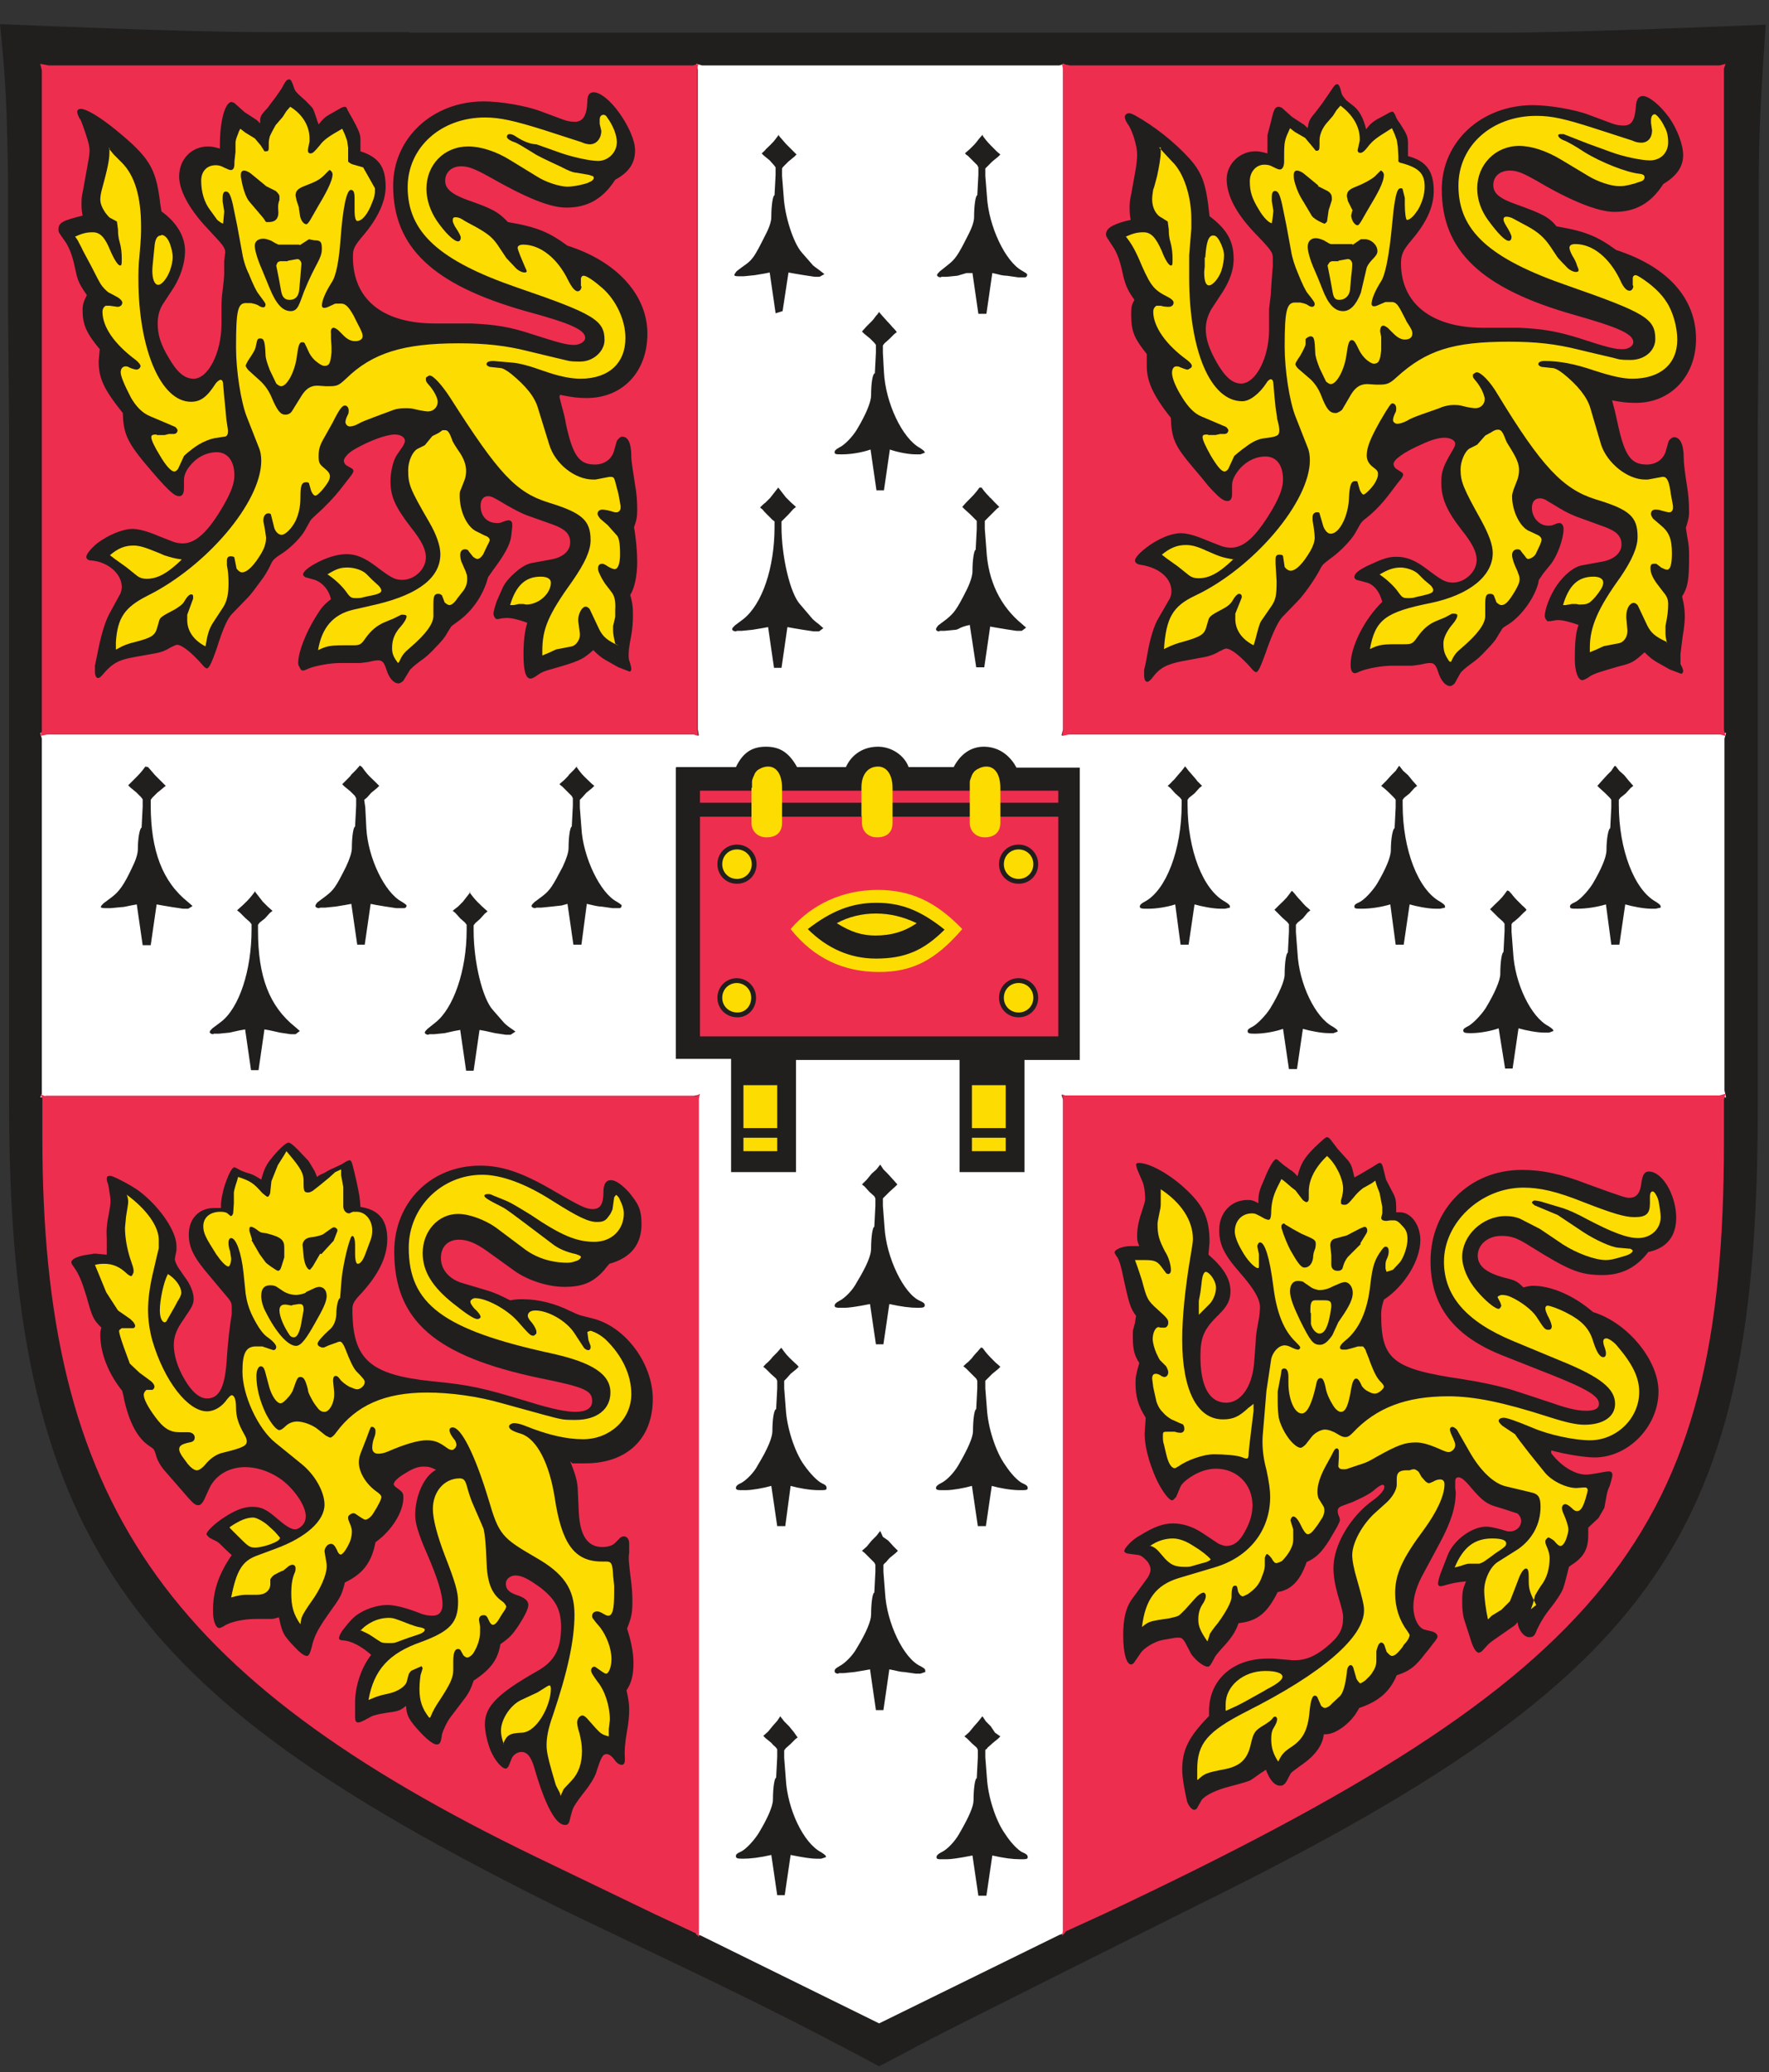 <?xml version="1.0" encoding="UTF-8"?><svg id="svg8" xmlns="http://www.w3.org/2000/svg" xmlns:xlink="http://www.w3.org/1999/xlink" viewBox="0 0 32.98 38.63"><rect x="0" y="0" width="32.98" height="38.63" fill="#333333" stroke="none"/><defs><style>.cls-1{clip-path:url(#clippath);}.cls-2,.cls-3,.cls-4,.cls-5,.cls-6{stroke-width:0px;}.cls-2,.cls-7{fill:none;}.cls-8{clip-path:url(#clippath-1);}.cls-9{clip-path:url(#clippath-3);}.cls-10{clip-path:url(#clippath-2);}.cls-11{stroke-width:.03px;}.cls-11,.cls-3{fill:#211e1e;}.cls-11,.cls-7{stroke:#211e1e;stroke-miterlimit:11.34;}.cls-4{fill:#fddc02;}.cls-5{fill:#fff;}.cls-6{fill:#ee2e4f;}.cls-7{stroke-width:.09px;}</style><clipPath id="clippath"><rect class="cls-2" width="32.98" height="38.63"/></clipPath><clipPath id="clippath-1"><rect class="cls-2" y=".63" width="32.98" height="38"/></clipPath><clipPath id="clippath-2"><rect class="cls-2" y=".63" width="13.98" height="14"/></clipPath><clipPath id="clippath-3"><rect class="cls-2" y="19.63" width="13.98" height="17"/></clipPath></defs><g id="layer1"><g id="g1070"><g class="cls-1"><g id="g133"><path id="path131" class="cls-3" d="m7.63.61h18.47s1.8,0,1.8,0c.86,0,2.27-.04,4.27-.12l.75-.03c-.11,1.55-.13,2.16-.13,2.98v2.38s-.02,2.25-.02,2.25v12.57c0,7.91-1.79,10.6-10.33,14.82-.38.19-4.73,2.36-5.18,2.6l-.43.23-.44.23-.43-.23-.44-.23c-1.79-.94-3.61-1.77-5.03-2.46C2.67,31.73.17,29.01.17,20.61v-12.57l-.02-2.25v-2.38C.13,1.99.11,1.52,0,.45l.75.03c1.96.08,3.43.12,4.28.12h2.61"/></g></g><g class="cls-8"><g id="g137"><path id="path135" class="cls-5" d="m16.39,37.72l3.36-1.65.09-.03-.02-.07v-15.47l-.03-.09.11.02h12.17l.11.03-.03-.13v-6.56l.03-.11-.11.03h-12.17l-.11.02.03-.11V1.3l.02-.11-.09.03h-6.66l-.11-.03.03.11v12.3l.02.11-.1-.02H.86l-.11-.03.03.11v6.62l-.03.07.11-.03h12.07l.1-.02-.02.12v15.41l-.03.12.08.02,3.33,1.64"/></g></g><g class="cls-10"><g id="g141"><path id="path139" class="cls-6" d="m.91,1.22l-.16-.03.03.12v12.32l-.03.09.15-.03h12.02l.1.03-.02-.11V1.28l.02-.09-.1.03H.91"/></g></g><path id="path143" class="cls-6" d="m19.95,1.22l-.15-.03.02.12v12.32l-.02.09.14-.03h12.12l.11.03-.03-.11V1.28l.03-.09-.11.03h-12.11"/><g class="cls-9"><g id="g147"><path id="path145" class="cls-6" d="m12.98,20.43H.83l-.07-.03.03.08v.73c0,6.76,2.26,10.05,9.21,13.41l2.2,1.06.77.36.06.07v-.11s0-15.52,0-15.52l.02-.09-.05.03"/></g></g><path id="path149" class="cls-6" d="m19.88,20.43l-.08-.03.02.07v15.5l-.02.12.08-.09.7-.32c9.43-4.44,11.56-7.09,11.56-14.4v-.78l.03-.11-.11.03h-12.18"/><path id="path151" class="cls-3" d="m2.76,14.3s.06.07.07.08c.04.05.07.08.08.09.02.02.05.05.1.1.02.02.05.05.08.08-.03.02-.05.04-.05.04l-.11.09-.09.09-.03.04v.1c0,.85.22,1.43.7,1.81l.08.07-.08.05h-.1s-.2-.03-.2-.03l-.18-.03-.11-.02-.11.76h-.15l-.11-.76-.11.02c-.09.02-.14.03-.17.03l-.21.02h-.1s-.08,0-.08-.02c0-.02.02-.04.05-.07l.16-.12c.13-.1.22-.22.37-.54.07-.14.11-.26.11-.35,0-.22.04-.4.07-.4l.02-.39v-.14s-.03-.04-.03-.04l-.09-.09-.11-.09-.04-.04s.06-.06.08-.08c.14-.14.16-.16.24-.27"/><path id="path153" class="cls-3" d="m6.75,14.3c.08.11.09.13.24.27.02.02.05.05.08.08l-.04.04-.11.09-.08.09-.05.04.02.14.02.39c.03.55.34,1.2.66,1.37.05.03.09.06.09.07,0,.03-.02.05-.05.05h-.14s-.2-.03-.2-.03l-.18-.03-.1-.02-.11.76h-.14l-.11-.76-.11.02-.18.03-.2.02h-.09s-.02.01-.02.01c-.04,0-.07-.02-.07-.04,0-.02.02-.05.04-.07l.16-.12c.14-.11.18-.16.37-.54.07-.15.11-.27.11-.35,0-.22.03-.4.06-.4l.02-.39v-.14s-.02-.03-.02-.04c-.05-.05-.09-.09-.09-.09l-.11-.09-.04-.04s.06-.06.08-.08c.05-.05.08-.08.09-.1.02-.02.05-.05.09-.09.02-.02.04-.05.07-.08"/><path id="path155" class="cls-3" d="m4.76,16.63l.07.09.07.09s.05.05.09.09l.09.08-.05.04-.09.1-.1.08-.03.04v.1c0,.87.21,1.42.7,1.81l.08.07-.08.06h-.09s-.2-.03-.2-.03l-.18-.04-.11-.02-.11.76h-.14l-.11-.76-.11.02-.18.04-.2.02h-.1s0,.01,0,.01c-.04,0-.07-.02-.07-.04,0-.02.02-.04.05-.07l.16-.12c.34-.26.57-.96.57-1.72v-.1l-.03-.04-.09-.08-.1-.1-.05-.04c.16-.14.24-.22.34-.36"/><path id="path157" class="cls-3" d="m8.75,16.63c.1.14.18.22.34.36l-.05.04-.09.1-.09.08-.03.04v.1c0,.57.16,1.26.36,1.48l.21.24s.05.05.11.09l.1.07-.09.06h-.09s-.2-.03-.2-.03l-.18-.04-.11-.02-.11.76h-.14l-.11-.76-.11.02-.18.04-.2.02h-.09s-.01.01-.01.01c-.04,0-.07-.02-.07-.04,0-.02.02-.04.05-.07l.15-.12c.33-.26.58-.96.58-1.72v-.1l-.03-.04-.09-.08-.09-.1-.05-.04s.07-.06.1-.08c.04-.04.07-.07.09-.09l.07-.09.07-.09"/><path id="path159" class="cls-3" d="m10.75,14.3c.08.11.09.13.24.27.02.02.05.05.09.08l-.04.04-.11.09-.08.09-.04.04v.14s.03.39.03.39c.03.54.35,1.21.66,1.37.05.03.09.06.09.07,0,.03-.02.05-.04.05h-.13s-.21-.03-.21-.03c-.04,0-.1-.01-.18-.03l-.09-.02-.1.76h-.15l-.11-.76-.11.03-.18.02-.2.02h-.09s-.02.01-.02.01c-.04,0-.07-.02-.07-.04,0-.02.02-.04.05-.07l.16-.12c.14-.11.18-.18.37-.54.07-.15.11-.27.11-.35,0-.22.03-.4.06-.4l.02-.39v-.14s-.02-.04-.02-.04l-.09-.09s-.08-.08-.09-.09c0,0-.03-.02-.05-.04.04-.04.07-.06.09-.08.05-.05.08-.08.09-.1.02-.02.05-.05.09-.09.02-.02.04-.05.07-.08"/><path id="path161" class="cls-3" d="m22.09,14.28l.07.09.07.08c.05.06.08.09.09.11.02.02.05.05.09.09l-.05.04-.09.1-.1.08-.03.04v.09c0,.85.29,1.59.7,1.81.06.04.09.06.09.09v.02s-.09.02-.09.02h-.09c-.13,0-.34-.04-.48-.08l-.11.75h-.15l-.1-.75c-.15.05-.36.08-.48.08h-.09c-.06,0-.09-.01-.09-.04,0-.03.03-.06.09-.09.4-.21.69-.97.69-1.81v-.09l-.03-.04-.09-.08-.09-.1-.05-.04s.08-.07.09-.09c.02-.01.05-.05.1-.11l.07-.08.07-.09"/><path id="path163" class="cls-3" d="m26.09,14.28l.07.09.09.08.09.11.08.09-.05.04-.09.1-.1.08-.03.04v.09c0,.84.29,1.59.7,1.81.06.04.09.06.09.09v.02s-.09.02-.09.02h-.09c-.13,0-.34-.04-.48-.08l-.11.75h-.15l-.1-.75c-.17.05-.36.08-.53.08-.11,0-.14,0-.14-.04,0-.03.02-.05.09-.08.09-.04.24-.2.33-.34.16-.27.26-.5.26-.63,0-.23.04-.41.07-.41l.02-.39v-.14s-.02-.03-.03-.04c-.13-.13-.14-.14-.24-.22l.09-.09.1-.11.08-.08.06-.09"/><path id="path165" class="cls-3" d="m24.09,16.61s.06.06.07.08c.04.05.07.08.09.1.01.01.04.05.09.1.02.02.05.04.09.08l-.05.04-.09.11-.1.08-.03.04v.14s.03.39.03.39c.03.57.33,1.2.66,1.37.06.04.09.06.09.09h0s-.08.03-.08.03h-.09c-.13,0-.34-.04-.48-.08l-.11.75h-.15l-.11-.75c-.14.05-.35.09-.53.09-.11,0-.13-.01-.13-.05,0-.03.03-.05.09-.08.08-.04.24-.2.33-.34.17-.28.27-.52.27-.63,0-.23.03-.41.06-.41l.02-.39v-.14s-.03-.04-.03-.04l-.09-.08-.11-.11-.04-.04s.07-.07.08-.08c.15-.14.16-.16.24-.27"/><path id="path167" class="cls-3" d="m28.13,16.61s.06.06.07.08c.04.05.07.08.09.1.01.01.04.04.09.09.02.02.05.04.08.08-.02.02-.03.04-.04.04-.06.06-.09.09-.11.11-.06.05-.09.08-.1.08,0,0-.02.02-.03.04v.14s.03.39.03.39c.03.57.33,1.2.66,1.37.06.04.09.06.09.09h0s-.08.03-.08.03h-.09c-.13,0-.34-.04-.48-.08l-.11.75h-.14l-.12-.75c-.14.05-.35.09-.52.09-.11,0-.14-.01-.14-.05,0-.03.03-.05.09-.08.08-.04.24-.2.33-.34.17-.28.27-.52.27-.63,0-.23.03-.41.06-.41l.02-.39v-.14s-.03-.04-.03-.04l-.09-.08-.11-.11-.04-.04s.07-.07.08-.08c.15-.14.16-.16.24-.27"/><path id="path169" class="cls-3" d="m30.12,14.28l.07.09.09.08.09.11.08.09-.05.04-.09.1-.1.08-.03.04v.09c0,.84.29,1.59.69,1.81.06.04.09.06.09.09v.02s-.09.02-.09.02h-.09c-.13,0-.34-.04-.48-.08l-.11.75h-.15l-.1-.75c-.17.05-.36.08-.53.08-.11,0-.14,0-.14-.04,0-.03.02-.05.09-.08.09-.04.24-.2.33-.34.16-.27.26-.5.26-.63,0-.23.04-.41.07-.41l.02-.39v-.14s-.02-.03-.03-.04c-.05-.05-.07-.07-.08-.08l-.11-.1-.04-.04.08-.09.1-.11.08-.08.06-.09"/><path id="path171" class="cls-3" d="m14.57,25.13c.08.11.09.13.24.27.02.02.05.04.08.08l-.04.04-.11.09-.08.09-.04.04v.14s.03.39.03.39c.02.34.16.79.34,1.04.12.17.25.3.33.34.07.03.09.05.09.09s-.02.04-.15.04c-.16,0-.38-.04-.52-.08l-.1.75h-.15l-.11-.75c-.14.04-.36.08-.48.08h-.09c-.06,0-.09-.01-.09-.04,0-.03.02-.06.09-.09.1-.05.25-.2.32-.34.19-.31.27-.52.27-.63,0-.23.03-.41.07-.41l.02-.39v-.14s-.02-.04-.02-.04l-.1-.09-.09-.09-.05-.04s.06-.07.08-.08c.05-.05.08-.08.09-.1.02-.02.05-.05.09-.09.02-.02.04-.05.07-.08"/><path id="path173" class="cls-3" d="m18.32,25.13c.08.11.1.13.24.27.02.02.05.04.09.08l-.04.04-.11.09-.09.09-.04.04v.14s.03.39.03.39c.02.34.16.79.34,1.04.11.17.24.3.32.34.07.03.1.05.1.09s-.03.04-.15.04c-.16,0-.38-.04-.52-.08l-.11.75h-.15l-.11-.75c-.14.04-.36.08-.48.08h-.1c-.06,0-.09-.01-.09-.04,0-.03.03-.06.09-.09.11-.05.25-.2.33-.34.18-.31.27-.52.27-.63,0-.23.03-.41.06-.41l.02-.39v-.14s-.02-.04-.02-.04l-.19-.19-.05-.04s.07-.07.09-.08c.05-.05.08-.08.09-.1.02-.02.04-.05.08-.09.02-.02.04-.05.07-.08"/><path id="path175" class="cls-3" d="m16.41,28.54l.05.11.1.07.1.11.08.08-.04.04-.11.09s-.04.04-.08.09c-.01,0-.02.02-.04.04v.13s.03.39.03.39c.03.57.35,1.23.66,1.37.07.04.09.05.09.09v.02s-.09.03-.09.03h-.09s-.21-.03-.21-.03c-.04,0-.1-.01-.18-.03l-.1-.02-.11.76h-.14l-.11-.76-.11.02-.18.03-.2.02h-.09s-.01.01-.01.01c-.05,0-.07-.02-.07-.05s.02-.05.09-.09c.1-.05.25-.2.32-.33.19-.31.27-.52.27-.63,0-.23.03-.41.06-.41l.02-.39v-.13s-.02-.04-.02-.04l-.09-.09-.09-.09-.05-.04.09-.08.09-.11.09-.09.07-.09"/><path id="path177" class="cls-3" d="m14.55,32l.07.09.09.09.09.11.07.1-.04.03-.09.09-.09.08-.03.04v.14s.03.39.03.39c.03.57.33,1.2.66,1.37.06.04.09.06.09.09h0s-.09.03-.09.03h-.09c-.09,0-.23-.02-.48-.07l-.11.75h-.14l-.11-.75c-.22.05-.39.07-.53.07-.11,0-.13-.01-.13-.05,0-.03.02-.05.09-.08.09-.04.24-.2.33-.34.17-.28.27-.51.27-.63,0-.23.03-.41.06-.41l.02-.39v-.14s-.02-.03-.03-.04c-.05-.04-.07-.07-.08-.08l-.11-.09-.04-.04.09-.08.09-.11.08-.09.06-.09"/><path id="path179" class="cls-3" d="m18.32,32l.06.09.09.09.08.12.1.07-.04.04-.11.09s-.04.04-.09.08c0,.01-.02.03-.04.04v.14s.03.39.03.39c.02.34.16.79.34,1.04.11.17.24.3.32.34.07.03.1.05.1.09,0,.04-.03.04-.14.04-.14,0-.3-.02-.52-.07l-.11.75h-.15l-.11-.75c-.25.05-.4.07-.48.07h-.1c-.06,0-.09,0-.09-.04,0-.03.03-.06.09-.09.11-.05.25-.2.33-.34.18-.31.27-.51.27-.63,0-.23.03-.41.06-.41l.02-.39v-.14s-.02-.04-.02-.04l-.09-.08-.09-.09-.05-.04.09-.08.09-.11.08-.09.07-.09"/><path id="path181" class="cls-3" d="m16.41,21.71l.06.09.08.08.1.11.08.09-.04.04-.11.1s-.04.04-.08.08c-.01.01-.02.02-.04.04v.14s.03.39.03.39c.03.57.36,1.25.66,1.38.07.03.09.05.09.08,0,.04-.02.05-.13.05-.14,0-.3-.02-.53-.07l-.11.75h-.14l-.11-.75c-.25.05-.4.07-.48.07h-.09c-.06,0-.09-.01-.09-.04,0-.03.03-.06.09-.09.1-.05.25-.2.32-.34.19-.31.27-.51.27-.63,0-.23.03-.41.06-.41l.02-.39v-.14s-.02-.04-.02-.04l-.09-.08-.09-.1-.05-.04.09-.09.09-.11.09-.08.07-.09"/><path id="path183" class="cls-3" d="m14.52,2.53s.06.07.07.08c.04.05.07.08.09.1.01.01.04.04.09.09.02.02.05.05.08.08l-.04.04-.11.09s-.04.04-.09.09c0,0-.02.02-.03.04v.14s.03.38.03.38c.02.37.18.87.34,1.05l.21.24s.05.04.12.09l.09.07-.09.05h-.09s-.2-.03-.2-.03l-.18-.03-.11-.02-.11.72-.13.04-.11-.76-.1.02-.18.03-.2.02h-.11s-.07,0-.07-.02c0-.02.02-.04.04-.07,0,0,.06-.05.16-.12.14-.1.18-.16.37-.54.08-.15.12-.27.12-.35,0-.23.03-.41.06-.41l.02-.38v-.14s-.03-.04-.03-.04l-.08-.09-.11-.09-.04-.04s.07-.06.08-.08c.15-.14.16-.16.24-.27"/><path id="path185" class="cls-3" d="m18.32,2.53c.08.11.1.13.24.27.02.02.05.05.09.08l-.04.04-.11.09-.09.09-.04.04v.14s.03.38.03.38c.03.55.34,1.22.66,1.39.05.03.09.05.09.07,0,.03-.02.05-.04.05h-.13s-.21-.03-.21-.03c-.05,0-.11-.01-.18-.03l-.09-.02-.11.76h-.15l-.11-.76h-.11s-.17.05-.17.05l-.2.02h-.1s-.01.01-.01.01c-.04,0-.07-.02-.07-.04,0-.02.02-.04.05-.07l.15-.12c.14-.11.19-.18.37-.54.08-.15.12-.27.12-.35,0-.23.03-.41.06-.41l.02-.38v-.14s-.02-.04-.02-.04l-.09-.09s-.08-.08-.09-.09c-.01,0-.03-.02-.05-.04.04-.04.07-.06.09-.08.05-.05.08-.08.09-.09.02-.02.04-.05.08-.1.02-.02.04-.05.07-.08"/><path id="path187" class="cls-3" d="m16.39,5.82l.07.08.09.1c.05.05.08.09.09.1.02.02.05.05.08.09l-.05.04-.09.09-.09.08-.03.04v.14s.02.36.02.36c.03.57.34,1.23.67,1.41.06.04.09.06.09.09h0s-.08.03-.08.03h-.09c-.13,0-.34-.04-.48-.09l-.11.76h-.14l-.11-.76c-.14.05-.35.09-.53.09-.11,0-.14,0-.14-.04,0-.03.02-.05.09-.09.09-.04.24-.19.33-.34.16-.27.26-.5.26-.63,0-.23.03-.41.07-.41l.02-.39v-.14s-.02-.03-.03-.04c-.05-.05-.07-.07-.08-.08l-.11-.09-.04-.04.08-.09.1-.1c.05-.05.07-.09.08-.1.02-.02.04-.04.06-.08"/><path id="path189" class="cls-3" d="m14.51,9.09l.07.09.07.09s.05.05.09.09l.1.09s-.05.04-.05.04l-.09.1-.13.13v.1c0,.55.16,1.25.35,1.45l.23.27s.04.04.12.1l.08.07-.08.06h-.1s-.2-.03-.2-.03l-.18-.03-.11-.02-.11.76h-.14l-.11-.76-.11.02-.18.03-.2.02h-.09s-.02.01-.02.01c-.04,0-.07-.02-.07-.04,0-.02.02-.04.05-.07l.16-.12c.35-.28.58-.95.58-1.72v-.1l-.04-.03-.09-.09c-.05-.05-.08-.08-.09-.1,0,0-.03-.02-.05-.04.04-.04.07-.07.1-.09.04-.04.07-.07.09-.09l.07-.09.07-.09"/><path id="path191" class="cls-3" d="m18.3,9.09s.05.07.07.09c.04.05.07.07.08.09.02.01.05.05.09.09.02.02.05.05.09.09-.03.02-.05.04-.05.04l-.22.22v.15s.03.39.03.39c.03.58.26,1.05.66,1.38l.08.07-.08.06h-.1s-.2-.03-.2-.03l-.18-.03-.11-.02-.11.76h-.15l-.12-.79c-.19.04-.2.08-.26.09l-.21.02h-.09s-.01.01-.01.01c-.04,0-.06-.02-.06-.04,0-.02.02-.04.04-.07l.16-.12c.13-.11.18-.16.37-.54.07-.14.11-.27.11-.35,0-.22.03-.4.06-.4l.02-.39v-.15s-.03-.03-.03-.03l-.09-.09-.11-.1-.04-.04s.06-.07.08-.09c.14-.14.16-.16.24-.27"/><path id="path193" class="cls-3" d="m10.43,7.4l.04.16c.04.14.07.26.08.34.13.6.25.76.54.76.17,0,.3-.09.35-.23l.06-.21s.05-.08.1-.08c.11,0,.17.12.17.38,0,.08.03.25.07.52.03.16.04.31.04.46,0,.13-.01.19-.06.33.04.21.06.48.06.64,0,.26-.05.5-.13.62.05.18.05.25.05.4,0,.11-.01.23-.03.35-.05.25-.05.32-.05.36,0,.05,0,.1.02.14.02.06.03.11.03.13,0,.03-.02.05-.03.05l-.21-.08-.23-.13c-.07-.04-.13-.08-.24-.19-.2.18-.27.21-.8.36-.11.03-.18.06-.23.1-.07.05-.11.07-.14.07-.09,0-.13-.15-.13-.45,0-.23.02-.43.07-.59-.16-.06-.29-.09-.38-.09-.02,0-.07,0-.16.02h-.04s-.05-.04-.05-.1c0-.04.03-.14.06-.23l.11-.25c.04-.09.13-.2.25-.3.1-.09.2-.14.27-.16l.38-.07c.23-.04.36-.16.36-.32s-.1-.25-.32-.33l-.45-.16c-.12-.04-.25-.11-.41-.2-.25-.15-.29-.17-.35-.17-.09,0-.14.07-.14.18,0,.19.12.32.3.32.04,0,.07,0,.11-.02.05-.02.09-.03.11-.03.05,0,.07.03.07.08v.04s-.02.18-.02.18c-.02.15-.12.34-.34.63l-.09.13c-.09.34-.3.64-.57.83-.07.05-.11.08-.12.09,0,.01-.04.06-.09.15-.02.04-.09.13-.21.25-.09.1-.18.18-.27.24-.12.09-.19.15-.21.19l-.11.18s-.05.05-.09.05c-.09,0-.18-.1-.23-.27-.04-.12-.07-.16-.15-.16-.04,0-.1.01-.18.03l-.15.02h-.38c-.19,0-.45.05-.58.1-.05.02-.08.04-.11.04-.03,0-.04-.01-.07-.07-.02-.03-.02-.05-.02-.08,0-.19.14-.55.32-.84.11-.18.15-.23.29-.34-.04-.18-.16-.31-.3-.36l-.18-.05s-.04-.03-.04-.05c0-.05.09-.13.24-.21.2-.11.41-.17.57-.17.18,0,.34.07.54.22.29.22.36.26.5.26.23,0,.44-.2.44-.42,0-.14-.07-.3-.28-.56-.29-.38-.38-.57-.38-.86,0-.17.05-.39.12-.49l.11-.16s.04-.07.04-.1c0-.07-.08-.12-.19-.12-.16,0-.48.12-.74.27-.13.07-.21.17-.21.22,0,.03.02.06.04.08l.12.07s.02.02.02.04c0,.02-.02.05-.04.08l-.21.27c-.11.14-.28.32-.44.46-.05.05-.09.08-.11.11,0,0-.03.05-.09.16-.07.14-.27.35-.46.47-.08.05-.13.09-.15.12-.02.02-.04.07-.08.15-.03.05-.07.13-.14.22-.11.15-.19.26-.25.32l-.29.3c-.09.09-.17.27-.29.65-.08.23-.14.37-.18.37-.02,0-.05-.02-.08-.06-.21-.24-.39-.38-.48-.38-.02,0-.06.02-.12.05-.08.05-.17.09-.29.11l-.39.07c-.29.05-.41.12-.58.32-.04.05-.07.07-.09.07-.04,0-.06-.05-.06-.13v-.1s.06-.29.06-.29c.06-.3.13-.53.21-.68l.18-.33c.04-.06.05-.12.05-.17,0-.24-.25-.46-.55-.49-.08,0-.11-.03-.11-.07,0-.05.09-.16.2-.25.21-.16.48-.27.66-.27.11,0,.27.04.48.13l.23.09c.09.04.16.05.23.05.24,0,.48-.22.77-.73.13-.23.19-.39.19-.54,0-.27-.13-.43-.33-.43-.16,0-.33.07-.45.2-.11.11-.16.22-.16.32v.12s0,.03,0,.03c0,.1-.03.15-.09.15-.1,0-.24-.14-.66-.64-.31-.38-.38-.54-.39-.91-.36-.45-.45-.65-.45-.97l.02-.22c-.25-.3-.32-.46-.32-.73,0-.1.02-.16.08-.28-.13-.18-.17-.27-.2-.41l-.05-.22c-.04-.15-.09-.28-.17-.39-.1-.14-.11-.15-.11-.2,0-.13.08-.17.45-.26-.02-.1-.02-.18-.02-.23,0-.06,0-.12.03-.25l.07-.39c.03-.16.05-.27.05-.34,0-.07-.01-.13-.08-.34-.04-.12-.07-.2-.09-.24-.04-.05-.06-.12-.06-.14,0-.04.02-.06.07-.06.11,0,.38.17.66.4.61.5.73.7.81,1.3,0,.05.02.12.03.21.29.21.44.47.44.74,0,.22-.08.47-.21.68l-.21.32c-.06.1-.09.22-.09.35,0,.2.05.38.2.63.16.28.3.4.47.4.27,0,.52-.48.52-1.03v-.26c0-.11,0-.21.02-.35.02-.16.03-.27.03-.3v-.25s.02-.17.02-.17c0-.06-.04-.12-.11-.2l-.23-.25c-.34-.36-.52-.71-.52-.96,0-.32.23-.56.54-.56.06,0,.12.01.22.04v-.07c0-.46.1-.8.22-.8l.05.02.19.17.23.15.06.06c0-.13,0-.14.14-.29.03-.04.08-.11.15-.2.05-.07.09-.13.11-.16.02-.03.03-.06.05-.09.03-.05.05-.08.09-.08s.05.04.09.15c.02.07.04.09.22.25.06.06.11.11.13.14.02.03.04.1.08.21,0,.02.02.05.03.09.08-.1.12-.14.21-.19l.16-.09c.06-.04.1-.05.12-.05s.04.02.05.06c.02.04.05.09.09.16.11.2.15.29.15.38v.23c.34.11.47.29.47.66,0,.27-.14.58-.41.9-.18.21-.2.26-.2.41,0,.78.54,1.23,1.5,1.24h.7c.45.02.72.06,1.14.2.5.16.64.2.79.2.05,0,.1-.02.14-.04.04-.03.06-.06.06-.09,0-.15-.26-.27-1.11-.5-1.73-.49-2.47-1.19-2.47-2.34,0-.89.74-1.57,1.69-1.57.31,0,.78.08,1.05.18l.43.16c.08.03.15.04.22.04.15,0,.22-.12.23-.37,0-.13.04-.18.12-.18.12,0,.31.15.48.39.17.24.29.51.29.69,0,.24-.11.41-.37.55-.23.36-.52.52-.91.52-.3,0-.73-.17-1.45-.58-.25-.14-.38-.19-.51-.19-.18,0-.3.11-.3.27,0,.15.12.25.42.36.46.16.57.22.75.41.54.09.77.19,1.11.44.92.29,1.49.92,1.49,1.64s-.47,1.2-1.13,1.2c-.16,0-.25-.01-.5-.06"/><path id="path195" class="cls-3" d="m30.04,7.4l.04.16c.04.14.06.26.08.34.13.6.25.76.54.76.17,0,.3-.09.35-.23l.06-.21s.05-.07.1-.07c.11,0,.18.13.18.38,0,.1.02.27.06.52.03.18.04.34.04.49,0,.11-.02.17-.06.3l.02.13c.04.21.04.29.04.39,0,.45-.02.58-.13.76.04.17.05.25.05.38,0,.08-.01.19-.04.37l-.04.32v.19c.04.07.05.11.05.13,0,.03-.02.05-.04.05l-.21-.08-.23-.13c-.07-.04-.13-.08-.24-.19-.2.18-.23.2-.47.26-.35.1-.48.14-.55.19-.07.05-.12.07-.14.07-.08,0-.14-.16-.14-.39,0-.34.02-.51.07-.64-.2-.07-.31-.09-.38-.09-.03,0-.04,0-.15.02h-.05s-.05-.04-.05-.1c0-.1.07-.31.17-.48.13-.23.35-.43.52-.46l.38-.07c.22-.04.36-.16.36-.32s-.1-.25-.32-.33l-.44-.16c-.15-.05-.29-.12-.42-.2-.11-.07-.19-.11-.23-.14-.04-.02-.08-.03-.11-.03-.1,0-.15.07-.15.18,0,.18.14.33.3.33.04,0,.07,0,.11-.02.05-.02.08-.03.1-.03.05,0,.08.05.08.11,0,.19-.12.51-.24.66l-.13.16-.09.13c-.04.27-.3.66-.57.83-.07.04-.11.07-.12.09,0,.01-.04.06-.09.15-.02.04-.09.13-.21.25-.09.1-.18.18-.27.24-.12.09-.19.15-.21.19l-.1.18s-.05.05-.08.05c-.09,0-.18-.1-.23-.27-.04-.12-.07-.16-.15-.16-.04,0-.1.01-.18.03l-.15.02h-.37c-.2,0-.46.05-.59.1-.05.02-.08.04-.11.04-.05,0-.08-.05-.08-.16,0-.33.25-.84.59-1.17-.05-.19-.15-.32-.29-.36-.12-.03-.18-.05-.19-.05-.02-.01-.04-.03-.04-.05,0-.07.08-.13.24-.21.3-.14.39-.17.55-.17.19,0,.35.07.55.22.29.22.36.26.5.26.22,0,.44-.2.44-.42,0-.15-.08-.31-.28-.56-.28-.36-.38-.59-.38-.89,0-.2.04-.31.22-.61.03-.05.04-.09.04-.11,0-.06-.09-.11-.2-.11-.11,0-.25.04-.44.13-.32.14-.51.28-.51.36,0,.03.02.07.05.09l.11.07s.02.02.02.04c0,.02-.02.05-.04.08-.02.02-.09.11-.21.27-.15.2-.29.34-.44.46-.06.04-.09.08-.11.11l-.09.16c-.07.13-.28.35-.45.47-.08.06-.13.1-.15.12-.02.02-.05.07-.09.15-.11.19-.28.43-.39.54l-.29.3c-.08.09-.19.33-.3.65-.09.25-.14.37-.18.37-.02,0-.05-.02-.08-.06-.2-.23-.39-.38-.48-.38-.02,0-.06.02-.12.05-.08.05-.18.09-.29.11l-.38.07c-.32.06-.45.13-.59.32-.04.05-.07.07-.09.07-.04,0-.06-.05-.06-.13v-.09s.03-.11.06-.29c.05-.3.13-.55.21-.68l.19-.33c.04-.06.05-.12.05-.17,0-.24-.23-.44-.57-.49-.07-.01-.11-.04-.11-.08,0-.05.08-.14.21-.24.22-.17.47-.27.64-.27.12,0,.27.04.48.13l.23.09c.09.04.16.05.23.05.25,0,.48-.22.78-.73.13-.23.19-.39.19-.54,0-.27-.12-.43-.33-.43-.16,0-.32.07-.45.2-.11.12-.17.23-.17.34v.11s0,.05,0,.05c0,.09-.03.13-.09.13-.08,0-.17-.08-.36-.29-.07-.09-.17-.21-.29-.35-.32-.38-.39-.52-.4-.91-.36-.45-.45-.71-.45-.97v-.22c-.24-.3-.29-.43-.29-.73,0-.14,0-.17.06-.28-.13-.18-.16-.27-.2-.41l-.05-.22c-.04-.15-.09-.28-.17-.39-.09-.14-.11-.16-.11-.2,0-.11.11-.18.37-.25l.09-.02c-.02-.1-.02-.18-.02-.23,0-.06,0-.12.03-.25l.07-.39c.03-.15.04-.27.04-.34,0-.09-.01-.16-.06-.33-.04-.11-.07-.19-.11-.24-.04-.06-.06-.11-.06-.14,0-.04.04-.07.08-.07.03,0,.07.02.11.04.36.2.74.5,1.02.81.24.27.31.48.37,1.07.32.24.45.46.45.8,0,.2-.07.4-.21.62-.13.2-.2.3-.21.32-.06.11-.1.23-.1.36,0,.19.06.37.2.62.16.28.3.4.46.4.27,0,.52-.48.52-1v-.39l.03-.25.02-.3.02-.25v-.14c0-.11-.01-.14-.34-.48-.36-.38-.52-.71-.52-1,0-.28.24-.52.54-.52.06,0,.11.01.22.04v-.34s.07-.27.07-.27c.05-.22.07-.26.15-.26l.05.02.19.17.23.15.06.06c.02-.13.03-.16.14-.29.05-.07.11-.14.15-.2l.11-.16.06-.09c.04-.06.06-.08.09-.08s.05.04.08.16c.01.05.05.09.09.14l.14.11c.11.09.18.23.23.43.08-.11.13-.14.21-.19l.17-.09c.06-.04.1-.05.11-.05s.03.02.05.06c.02.06.05.11.09.16.14.22.15.25.15.39v.09s0,.13,0,.13c.34.09.48.28.48.65,0,.29-.13.58-.4.9-.18.21-.21.29-.21.45,0,.74.56,1.19,1.5,1.2h.7c.45.02.73.07,1.14.2.49.16.64.2.79.2.11,0,.2-.06.2-.13,0-.15-.25-.27-1.1-.51-1.73-.49-2.47-1.19-2.47-2.34,0-.89.74-1.57,1.7-1.57.3,0,.78.08,1.04.18l.43.16c.08.03.15.04.22.04.15,0,.21-.09.23-.37.01-.12.05-.18.13-.18.11,0,.32.17.48.39.16.22.27.52.27.71,0,.22-.12.39-.37.54-.23.36-.52.52-.91.52-.3,0-.81-.2-1.45-.58-.25-.14-.36-.19-.5-.19-.19,0-.31.11-.31.27,0,.15.11.25.43.36.5.18.61.24.75.41.54.09.77.19,1.11.44.96.31,1.49.9,1.49,1.66,0,.69-.47,1.19-1.12,1.19-.17,0-.26-.01-.51-.06"/><path id="path197" class="cls-3" d="m10.63,27.24c.09.23.13.35.14.5l.02.44c.02.44.16.66.44.66.1,0,.19-.03.23-.07l.11-.11.05-.02c.07,0,.11.05.11.14v.17c-.02.08,0,.24.03.48.02.14.03.29.03.42,0,.23-.02.31-.1.51.07.21.12.44.12.64,0,.23-.04.38-.13.51.04.18.05.25.05.36s-.01.24-.04.4c-.04.22-.05.39-.04.5v.03c0,.07-.02.1-.06.1-.04,0-.09-.03-.13-.09-.06-.08-.11-.11-.15-.11-.07,0-.1.04-.2.36-.04.1-.12.23-.25.39-.1.13-.17.23-.19.3-.04.13-.05.2-.06.22-.01.03-.04.05-.06.05h-.02c-.17,0-.37-.37-.57-1.07-.06-.2-.13-.29-.24-.29-.07,0-.15.05-.18.12l-.06.15s-.03.04-.05.04c-.08,0-.21-.16-.29-.35-.06-.16-.1-.34-.1-.48,0-.33.24-.57.98-.99.32-.18.44-.41.44-.82,0-.32-.1-.51-.38-.73-.22-.16-.35-.23-.47-.23-.1,0-.18.07-.18.15,0,.1.05.16.19.21.16.05.23.11.23.19,0,.07-.07.21-.18.38-.12.18-.17.23-.34.35-.05.29-.18.47-.5.68-.06.18-.1.25-.21.39l-.22.29c-.07.09-.14.25-.16.32-.02.16-.04.19-.1.19-.08,0-.25-.15-.43-.37-.1-.13-.13-.19-.14-.35-.11.09-.14.1-.36.13-.13.02-.23.04-.29.07-.16.09-.21.11-.24.11-.04,0-.06-.02-.06-.1v-.23c-.01-.32.11-.69.3-.93-.18-.16-.37-.26-.52-.27-.06,0-.08-.02-.08-.04,0-.04.04-.12.1-.19.08-.1.14-.17.19-.21.15-.13.41-.22.61-.22.14,0,.34.05.6.15.09.04.18.05.25.05.11,0,.18-.07.18-.21,0-.19-.09-.49-.3-.97-.14-.32-.21-.54-.21-.69,0-.37.17-.74.39-.85-.1-.05-.14-.06-.23-.06-.1,0-.19.03-.32.11-.16.09-.24.17-.24.22,0,.02.03.05.09.09.08.06.09.08.09.16,0,.26-.21.61-.52.83-.07.37-.23.59-.57.75-.05.2-.07.26-.23.48-.28.39-.34.51-.39.73-.03.11-.05.16-.09.16-.05,0-.14-.07-.24-.18-.09-.09-.14-.16-.17-.2-.04-.07-.07-.14-.11-.34-.07.02-.1.03-.15.03h-.16s-.11,0-.11,0c-.23,0-.48.05-.6.13-.05.03-.08.04-.09.04-.07,0-.12-.14-.12-.32,0-.38.11-.69.35-1.04-.09-.08-.12-.11-.2-.19-.04-.04-.07-.06-.09-.07l-.12-.06s-.06-.05-.06-.07c0-.05.15-.2.34-.32.2-.13.36-.19.51-.19.17,0,.26.04.48.23.15.13.25.19.32.19.05,0,.11-.04.15-.09.04-.05.05-.11.05-.16,0-.2-.24-.54-.5-.71-.2-.13-.42-.2-.63-.2-.29,0-.54.14-.66.38l-.11.24c-.03.05-.06.09-.1.09-.07,0-.1-.03-.34-.31l-.27-.31c-.09-.1-.14-.19-.17-.27-.02-.08-.04-.13-.05-.14,0-.02-.04-.04-.11-.09-.21-.15-.36-.45-.45-.87,0-.03-.02-.08-.03-.14-.26-.32-.41-.71-.41-1.04,0-.05,0-.07.02-.14-.15-.15-.17-.19-.28-.59-.09-.29-.14-.41-.24-.55-.03-.04-.04-.06-.04-.08,0-.05.09-.1.24-.13.14-.02.15-.03.21-.03l.21.02v-.29c-.01-.17,0-.28.04-.48.02-.1.03-.17.03-.22,0-.02,0-.08-.02-.18-.01-.08-.02-.13-.03-.16-.02-.04-.02-.07-.02-.09,0-.04.02-.05.06-.05.03,0,.07.02.14.05.18.09.34.18.45.27.36.29.65.72.65.99v.08c-.02.09-.03.15-.03.16,0,.04.03.11.07.17l.11.16c.11.14.17.3.17.41,0,.1-.02.14-.19.39-.13.18-.18.32-.18.47,0,.19.07.43.21.66.13.22.27.34.41.34.23,0,.34-.21.37-.77.02-.29.05-.56.09-.8v-.14c0-.06-.01-.1-.1-.2l-.31-.37c-.3-.35-.39-.53-.39-.78,0-.29.19-.49.47-.49h.13s0-.07,0-.07c0-.07.02-.16.05-.29.07-.23.15-.4.2-.4.01,0,.05.02.1.05.02.01.08.04.19.07.06.02.1.04.21.11.05-.18.09-.27.17-.37.14-.18.29-.32.34-.32.03,0,.09.05.17.13l.2.21s.07.11.12.2l.04.1c.05-.04.1-.06.13-.07.08-.05.14-.08.17-.09.13-.06.19-.09.2-.1.06-.04.09-.05.11-.05.04,0,.05.07.13.41.05.24.06.29.07.46.34.05.5.24.5.6,0,.34-.17.68-.53,1.06-.1.11-.12.16-.12.25,0,.93.32,1.22,1.49,1.34.71.07.93.12,1.79.38.45.14.71.19.88.19.2,0,.31-.07.31-.2,0-.2-.14-.26-.98-.43-1.95-.41-2.71-1.07-2.71-2.36,0-.91.68-1.6,1.6-1.6.4,0,.77.12,1.34.45.53.31.64.36.76.36.14,0,.2-.09.2-.32,0-.15.05-.22.14-.22s.21.09.33.22c.17.21.24.31.24.6,0,.38-.2.63-.6.74-.04.05-.07.08-.09.11-.21.24-.41.32-.75.32-.3,0-.68-.12-.93-.3l-.5-.36c-.22-.16-.38-.22-.53-.22-.21,0-.34.13-.34.34s.14.38.37.46l.47.14c.17.05.25.09.45.19.12-.02.17-.02.23-.02.3,0,.61.08.89.22.09.04.15.07.19.08l.27.07c.59.17,1.08.84,1.08,1.49,0,.74-.48,1.2-1.26,1.2h-.24"/><path id="path199" class="cls-3" d="m28.92,27.09c.18.24.44.4.65.4.06,0,.18-.02.28-.04.06-.01.11-.02.14-.02.05,0,.07.02.07.07,0,.04-.03.13-.05.2-.04.08-.05.14-.06.19l-.04.22-.11.19-.15.14-.04.04v.14c0,.25-.08.4-.29.54-.02.01-.04.03-.07.05l-.02.08c-.05.2-.08.32-.11.37-.03.06-.09.16-.2.3-.13.16-.21.3-.27.43-.04.11-.07.13-.14.13-.1,0-.2-.13-.22-.28-.02.03-.04.05-.05.06l-.13.09-.2.14c-.09.06-.14.1-.17.13l-.11.12s-.04.03-.06.03c-.05,0-.11-.09-.16-.27l-.11-.34c-.03-.09-.04-.21-.04-.34,0-.18.01-.23.07-.38-.21.02-.27.04-.38.07-.04.01-.07.02-.09.02-.04,0-.05-.02-.05-.06,0-.02.02-.1.04-.16l.14-.36c.11-.28.45-.53.72-.53.07,0,.15.02.27.05.07.02.12.04.16.04.13,0,.22-.09.22-.2,0-.05-.04-.12-.08-.14-.02,0-.14-.05-.38-.12-.18-.05-.27-.12-.46-.34-.14-.17-.2-.21-.25-.21-.04,0-.06.03-.06.07v.14s.01.06.01.06c0,.29-.09.57-.3.96l-.29.54c-.14.25-.2.45-.2.64,0,.21.09.4.21.43l.16.04s.04.02.05.03c.02.02.03.04.03.06s-.02.05-.05.09c-.02.02-.08.11-.19.24-.18.24-.3.32-.52.39-.13.31-.34.49-.7.61l-.04.07c-.13.22-.4.42-.58.42h-.04c-.02.2-.16.39-.37.54-.14.1-.22.16-.24.18-.01.02-.03.05-.05.09-.05.11-.09.15-.15.15-.11,0-.2-.11-.27-.3-.04.03-.07.05-.09.06-.12.09-.19.13-.2.14-.05.02-.17.06-.37.11-.25.06-.48.17-.54.26l-.09.16-.04.02c-.05,0-.11-.07-.14-.16-.05-.22-.09-.45-.09-.59,0-.38.13-.62.5-1v-.09c0-.58.44-.98,1.09-.98h.11s.36.03.36.03h.04c.2,0,.37-.07.57-.23.26-.21.33-.34.33-.57,0-.07-.02-.16-.1-.42-.05-.18-.08-.34-.08-.5,0-.43.32-.97.75-1.27.11-.08.2-.18.2-.24,0-.02-.01-.04-.03-.04-.03,0-.08.03-.14.08-.05.05-.13.1-.25.16l-.17.08-.19.07c-.06.02-.09.05-.09.09,0,.02,0,.06.02.1.02.04.02.06.02.08,0,.02-.02.06-.05.12l-.14.24c-.15.24-.25.34-.43.42-.12.35-.29.52-.54.56-.2.4-.38.54-.73.58-.05.15-.13.28-.32.48-.07.08-.12.14-.13.17-.08.15-.09.16-.13.16-.05,0-.16-.07-.24-.16-.04-.04-.07-.08-.09-.13l-.09-.17c-.03-.05-.06-.08-.1-.08h-.07s-.23.04-.23.04c-.14.02-.35.14-.42.24l-.13.19s-.03.03-.05.03c-.09,0-.15-.21-.15-.55,0-.3.05-.5.15-.65l.3-.41c.04-.06.06-.12.06-.16,0-.05-.02-.09-.05-.14-.06-.07-.12-.12-.17-.13l-.22-.03s-.05-.02-.05-.04c0-.02.01-.04.03-.07.07-.09.16-.17.27-.23.26-.16.43-.22.61-.22s.37.06.55.18l.3.2s.09.04.14.04c.14,0,.25-.08.35-.27.1-.18.14-.33.14-.49,0-.39-.29-.68-.68-.68-.18,0-.37.07-.55.21-.05.04-.09.08-.11.12l-.08.19s-.05.07-.08.07c-.05,0-.17-.15-.27-.35-.05-.1-.1-.23-.15-.38-.06-.2-.09-.36-.09-.52l.02-.29c-.14-.22-.19-.39-.19-.65,0-.1.01-.17.07-.37-.09-.14-.12-.25-.12-.47v-.13s.04-.15.04-.15l.02-.13c-.1-.13-.13-.22-.23-.68-.05-.26-.09-.38-.14-.44-.02-.03-.03-.05-.03-.06,0-.06.15-.12.31-.12h.15c-.04-.09-.04-.12-.04-.2,0-.13.03-.28.08-.42.05-.16.07-.21.07-.26,0-.13-.02-.25-.05-.32l-.09-.21s-.03-.08-.03-.11c0-.02.02-.03.05-.03.21,0,.6.22.91.52.3.29.41.52.41.96l-.02.23c.29.25.41.46.41.68,0,.16-.05.27-.21.43-.29.28-.35.43-.35.79,0,.56.17.86.48.86.27,0,.48-.29.52-.73l.03-.4c0-.1.02-.23.05-.38.02-.09.03-.22.03-.27,0-.14-.09-.32-.37-.64-.3-.34-.39-.53-.39-.8,0-.32.22-.56.53-.56.07,0,.11.01.2.06,0-.18.01-.22.12-.47.08-.2.17-.35.21-.35.02,0,.04.02.06.04.05.04.09.08.14.11.06.05.1.07.1.07.02.02.06.05.1.1.06-.24.13-.35.32-.54.15-.14.2-.19.23-.19.02,0,.05.02.07.05l.13.17.18.2c.07.08.09.14.13.33l.11-.06.17-.1s.07-.04.13-.08c.03-.02.05-.03.07-.03s.04.03.05.07l.06.24.14.27c.04.08.05.14.05.27v.07h.07c.21,0,.38.24.38.52,0,.38-.3.86-.68,1.11-.04.13-.05.18-.05.28,0,.84.22,1.01,1.51,1.2.32.05.61.11.86.18.04.01.32.1.83.27.28.1.47.14.62.14.16,0,.24-.04.24-.13,0-.14-.21-.27-.86-.53l-.91-.36c-.93-.36-1.37-.93-1.37-1.77,0-.97.73-1.7,1.7-1.7.37,0,.73.07,1.24.27.66.24.7.25.77.25.13,0,.2-.09.22-.27.02-.16.06-.22.14-.22.13,0,.27.12.37.31.09.17.14.37.14.55,0,.35-.18.57-.52.64-.22.29-.5.43-.85.43-.42,0-.62-.08-1.34-.53-.25-.16-.36-.2-.55-.2-.25,0-.44.16-.44.37,0,.19.16.32.5.41.21.05.24.07.35.18.09-.02.12-.03.18-.03.34,0,.76.18,1.12.49.65.2,1.22.9,1.22,1.48,0,.65-.56,1.23-1.19,1.23-.17,0-.51-.05-.81-.13"/><path id="path201" class="cls-4" d="m11.47,12c-.03-.13-.04-.19-.04-.25v-.08s.04-.17.04-.17v-.13c.01-.15-.01-.25-.06-.32l-.13-.17c-.04-.06-.08-.13-.11-.2-.02-.04-.02-.07-.02-.09,0-.05.03-.08.07-.08.03,0,.04,0,.13.06.04.02.08.04.11.04.06,0,.1-.1.1-.28,0-.2-.02-.32-.07-.36l-.16-.18-.14-.12s-.05-.06-.05-.09c0-.05.04-.08.09-.08.05,0,.14.02.23.05h.05s.06-.02.06-.08v-.04s-.04-.22-.04-.22l-.06-.23c-.02-.07-.03-.09-.08-.09h-.03s-.26.05-.26.05h-.04c-.34,0-.71-.29-.82-.65l-.21-.68c-.06-.21-.22-.41-.5-.64-.09-.07-.16-.11-.21-.11l-.19-.02s-.06-.02-.06-.05c0-.04.04-.06.13-.06l.35.03c.13.01.32.06.57.15.31.11.53.15.7.15.53,0,.84-.29.84-.76,0-.33-.17-.7-.43-.93-.15-.13-.29-.23-.35-.23-.03,0-.05.03-.05.06v.13s.01.01.01.01c0,.05-.03.09-.07.09-.05,0-.11-.07-.18-.21-.2-.41-.52-.66-.84-.66-.05,0-.1.02-.1.06,0,.02.02.07.05.15l.08.19c.02.05.04.08.04.1,0,.01-.02.02-.04.02-.05,0-.13-.04-.18-.1l-.16-.17-.14-.21c-.11-.17-.2-.24-.43-.37-.13-.07-.21-.11-.25-.14-.05-.03-.09-.04-.13-.04-.04,0-.05.02-.05.06,0,.03.02.07.04.11.08.12.11.18.11.21,0,.04-.02.07-.05.07-.08,0-.25-.17-.4-.39-.12-.18-.19-.39-.19-.59,0-.45.33-.79.78-.79.23,0,.52.09.79.26l.49.3c.17.11.43.19.57.19.07,0,.21-.02.31-.05.05-.01.09-.03.13-.05.03-.02.05-.04.05-.06s-.01-.04-.03-.04l-.06-.02-.23-.04c-.06,0-.16-.04-.29-.11-.28-.13-.45-.21-.52-.26-.18-.11-.29-.18-.35-.2-.09-.03-.14-.07-.14-.1s.02-.05.05-.05.07.01.11.04c.15.1.29.15.39.15l.45.16c.23.08.55.15.7.15.19,0,.35-.16.35-.35,0-.13-.07-.31-.18-.46-.02-.04-.05-.05-.07-.05-.04,0-.07.03-.07.09v.08s.03.13.03.13c0,.14-.09.25-.21.25-.04,0-.1-.01-.16-.04l-.68-.22c-.57-.18-.84-.24-1.12-.24-.82,0-1.44.56-1.44,1.3,0,.84.59,1.37,2.04,1.87,1.43.49,1.63.61,1.63.98,0,.21-.21.4-.45.4-.1,0-.18,0-.25-.02-.05-.01-.29-.07-.71-.17-.43-.11-.82-.15-1.31-.15-1.03,0-1.61.18-2.1.66-.13.12-.16.14-.31.14h-.07s-.14-.01-.14-.01h-.02c-.12,0-.21.06-.29.19-.11.18-.17.27-.18.29-.03.04-.07.06-.12.06-.09,0-.15-.07-.26-.33-.05-.12-.13-.23-.22-.31l-.21-.19s-.05-.06-.05-.08c0-.02.02-.05.04-.09.1-.15.14-.21.15-.28.03-.14.03-.14.09-.14.06,0,.08.06.09.3,0,.07.03.16.08.29l.12.25s.05.05.09.05c.11,0,.25-.26.29-.53.03-.23.05-.29.1-.29.02,0,.04,0,.05.02.01.02.04.08.09.19.03.05.07.11.14.16.06.05.11.07.13.07h.01c.09,0,.11-.05.13-.25v-.11s-.01-.14-.01-.14v-.1c-.01-.07.01-.11.05-.11.02,0,.05.02.08.04l.11.11c.07.07.14.1.21.1.09,0,.14-.04.14-.09,0-.05-.02-.1-.1-.25l-.07-.14c-.09-.16-.15-.22-.23-.22h-.11s-.13.06-.13.06c-.04.02-.07.02-.08.02-.02,0-.04-.02-.04-.04,0-.09.06-.24.18-.43.09-.13.14-.42.17-.83.04-.55.11-.9.19-.9.05,0,.07.04.07.16v.14s0,.1,0,.1c0,.1.02.18.05.18.09,0,.2-.13.28-.35.04-.09.05-.16.05-.21v-.05s-.22-.39-.22-.39l-.21-.06s-.06-.03-.07-.05v-.26l-.02-.13-.04-.11-.05-.11c-.23.13-.34.2-.42.31-.09.11-.13.15-.17.15-.03,0-.05-.02-.05-.05,0-.03.01-.08.03-.17v-.06c0-.23-.13-.45-.36-.59l-.07.08-.07.11-.13.15s-.07.12-.11.21c-.01.04-.02.08-.02.12v.05c0,.09,0,.11-.05.11h-.03s-.07-.11-.07-.11l-.11-.13-.18-.11-.09-.07s-.04.07-.04.09c-.03.07-.05.13-.05.17v.17s-.02.18-.02.18v.03c0,.09-.02.13-.07.13-.02,0-.07-.02-.13-.05-.05-.03-.1-.04-.15-.04-.16,0-.27.11-.27.29,0,.21.06.41.17.55l.13.18s.11.09.11.06l.02-.22-.03-.18v-.08c0-.07.02-.11.06-.11.06,0,.09.07.13.24l.08.39.09.49c.02.13.06.28.13.42.08.2.14.32.18.37.11.15.13.17.13.2,0,.03-.02.05-.04.05s-.06-.01-.1-.04c-.04-.02-.08-.03-.13-.04h-.08c-.17-.01-.2.13-.2.83,0,.43.09,1.01.2,1.29l.22.56c.04.09.05.18.05.26,0,.77-1.02,1.97-2.13,2.52-.41.21-.55.4-.58.86v.14c.16-.09.23-.11.35-.14.31-.08.38-.12.42-.27l.04-.14c.02-.05.04-.07.29-.2.08-.05.14-.09.17-.14.05-.09.1-.14.13-.14s.04.01.04.04v.04s-.11.3-.11.3v.07c-.01.22.11.4.34.52.04-.24.07-.33.14-.44l.19-.29c.07-.11.1-.24.1-.45,0-.12-.01-.24-.03-.33v-.09c0-.05.02-.08.07-.08.04,0,.07.01.07.03l.04.2s.05.07.1.07c.1,0,.23-.13.37-.37.05-.09.08-.18.08-.28l-.02-.14-.03-.16v-.03c0-.07.04-.12.09-.12.02,0,.04,0,.05.02l.06.24c.02.08.08.14.14.14.07,0,.19-.12.26-.26.06-.13.09-.27.09-.43,0-.23.02-.29.11-.29.03,0,.05.01.05.02l.04.14c.02.05.05.09.08.09.04,0,.16-.13.24-.26.02-.04.03-.07.03-.1,0-.05-.03-.09-.09-.14-.11-.09-.12-.11-.12-.24s.02-.2.12-.37c.05-.09.1-.18.14-.25.13-.26.18-.32.23-.32.04,0,.07.04.07.09,0,.03,0,.06-.02.09-.03.06-.04.1-.04.13,0,.04.04.08.08.08.05,0,.11-.02.18-.06.03-.02.13-.06.29-.12l.35-.13c.06-.02.13-.03.21-.03.06,0,.13,0,.19.02.13.03.21.04.24.04.1,0,.18-.08.18-.18,0-.07-.07-.21-.17-.32-.04-.04-.05-.07-.05-.09v-.04s.05-.04.07-.04c.07,0,.23.18.38.41.91,1.43,1.23,1.77,1.84,1.96.62.19.78.33.78.7,0,.2-.11.43-.33.75-.46.64-.57.9-.57,1.32v.08c.05-.02.09-.04.12-.05.09-.04.14-.07.17-.07l.26-.05c.08-.02.15-.12.15-.21v-.03l-.03-.23v-.03c0-.08.04-.18.09-.22.02-.02.04-.02.05-.02.03,0,.07.03.08.06l.17.36c.07.14.15.21.37.31"/><path id="path203" class="cls-4" d="m3,4.39c-.07,0-.11.07-.12.21l-.02.2c-.02.19-.02.21-.02.25,0,.15.04.26.11.26.07,0,.17-.13.22-.27.03-.09.05-.17.05-.25,0-.07-.02-.15-.05-.24-.04-.11-.1-.17-.16-.17"/><path id="path205" class="cls-4" d="m2.04,2.75v.09c0,.13-.03.29-.14.69-.02.07-.03.14-.03.19,0,.07.03.15.09.24.04.05.07.09.09.1l.13.07.02.15c0,.05,0,.13.03.23.03.1.04.21.04.31,0,.09,0,.13-.03.13-.04,0-.11-.11-.18-.27-.1-.25-.19-.35-.33-.35-.12,0-.19.02-.33.08.03.04.05.07.06.09,0,.01.04.07.09.18l.15.28c.1.2.16.31.18.34.04.06.09.11.14.15.02.01.08.04.17.09.05.03.09.07.09.1,0,.05-.04.08-.09.08h0l-.14-.02h-.08s-.06.03-.06.11c0,.29.23.61.62.9.05.04.09.09.09.11,0,.04-.04.07-.08.07-.02,0-.09-.02-.13-.04-.03-.02-.05-.02-.07-.02-.05,0-.09.04-.09.11,0,.07.06.22.19.47.09.16.21.29.36.35l.47.2s.04.04.04.06c0,.04-.03.07-.07.07h-.09s-.08.02-.08.02h-.14s-.02-.01-.02-.01c-.06,0-.09.01-.09.05,0,.05.06.18.16.34.11.19.21.3.27.3.02,0,.05-.02.07-.05l.11-.24s.11-.11.27-.21c.1-.06.2-.1.29-.12l.19-.03c.05,0,.07-.04.07-.1v-.02l-.03-.2-.02-.22-.02-.2-.02-.23c0-.06-.02-.09-.05-.09-.02,0-.07.04-.09.07-.16.25-.28.34-.46.34-.56,0-.98-.98-.98-2.29,0-.11,0-.26.02-.43.03-.34.03-.42.03-.54,0-.57-.12-.96-.36-1.2l-.15-.15-.09-.11"/><path id="path207" class="cls-4" d="m3.39,10.43c-.14-.02-.21-.04-.3-.07-.02,0-.09-.04-.2-.08-.17-.07-.29-.11-.4-.11-.16,0-.29.05-.44.18l.09.07.21.15.2.16c.05.04.11.06.18.06.2,0,.38-.09.66-.36"/><path id="path209" class="cls-4" d="m7.44,12.34c.06-.13.09-.17.21-.27.29-.25.43-.44.43-.59v-.23c0-.14.02-.18.09-.18.03,0,.05.01.07.03l.05.13s.05.05.09.05c.04,0,.1-.05.15-.13l.11-.14c.05-.07.07-.14.07-.21,0-.04,0-.08-.02-.12,0-.02-.03-.07-.07-.17-.03-.05-.04-.13-.04-.16,0-.07.03-.11.09-.11.03,0,.06.01.07.04l.08.1s.05.04.08.04c.04,0,.08-.04.11-.09l.08-.17s.04-.07.04-.09c0-.04-.04-.07-.1-.09l-.14-.07c-.18-.08-.32-.37-.32-.67,0-.04,0-.08.02-.11l.07-.18c.02-.05.03-.11.03-.17,0-.11-.04-.22-.11-.33-.09-.13-.13-.2-.14-.22-.06-.17-.09-.21-.14-.21h-.05s-.07.05-.07.05l-.12.06-.14.17-.14.07c-.09.05-.17.23-.17.39,0,.27.03.35.39.97.14.24.21.45.21.6,0,.43-.39.74-1.16.93l-.48.11c-.36.09-.57.33-.64.75.15-.07.21-.09.46-.09h.16s.02,0,.02,0c.14,0,.16-.01.25-.14.1-.14.21-.23.35-.29l.17-.07.14-.07h.04s.06,0,.06.03c0,.04-.04.11-.1.18-.12.13-.17.25-.17.41,0,.1.02.16.11.28"/><path id="path211" class="cls-4" d="m6.11,10.71c.12.08.24.19.32.29.1.14.11.15.21.15.04,0,.09,0,.15-.02l.09-.02c.17-.03.23-.06.23-.1,0-.02-.02-.06-.05-.09l-.12-.11-.11-.11c-.07-.07-.22-.12-.35-.12s-.2.02-.38.13"/><path id="path213" class="cls-4" d="m9.52,11.28h.06s.09-.02.09-.02h.09s.05.01.05.01c.23,0,.46-.2.46-.41,0-.07-.07-.11-.19-.11-.28,0-.46.16-.57.53"/><path id="path215" class="cls-4" d="m31.08,12c-.02-.09-.03-.14-.03-.19v-.14c.04-.2.05-.29.05-.41,0-.08-.02-.14-.08-.21l-.13-.17c-.08-.11-.12-.2-.12-.29,0-.06.02-.08.06-.08h.05s.04.03.09.07c.04.02.08.04.11.04.06,0,.09-.1.09-.3,0-.27-.05-.4-.21-.53l-.14-.12s-.04-.05-.04-.09c0-.05.03-.08.08-.08.03,0,.07,0,.12.02l.12.03h.04s.05-.02.05-.08v-.04s-.04-.22-.04-.22c-.03-.23-.07-.32-.14-.32h-.02s-.27.05-.27.05h-.05c-.33,0-.71-.31-.82-.65l-.2-.68c-.06-.21-.24-.43-.5-.64-.09-.07-.16-.11-.22-.11l-.19-.02s-.06-.02-.06-.05c0-.04.04-.06.12-.06.27,0,.55.05.93.18.34.11.54.15.7.15.52,0,.84-.27.84-.73,0-.23-.08-.52-.2-.7-.1-.16-.27-.32-.49-.46-.04-.02-.06-.04-.09-.04-.03,0-.05.03-.05.05v.14s.01.01.01.01c0,.05-.03.09-.07.09-.06,0-.12-.07-.18-.21-.2-.41-.51-.66-.83-.66-.07,0-.11.02-.11.07,0,.03.02.08.05.14.03.05.07.11.09.19.02.04.03.07.03.09s-.02.03-.05.03c-.05,0-.13-.04-.18-.1-.11-.11-.16-.17-.16-.17l-.14-.21c-.11-.16-.22-.26-.42-.37l-.26-.14c-.05-.03-.1-.04-.14-.04-.03,0-.05.02-.05.05s.02.07.05.12c.05.08.1.17.1.21s-.02.07-.05.07c-.07,0-.2-.13-.39-.39-.13-.18-.2-.38-.2-.59,0-.44.34-.79.78-.79.23,0,.51.09.79.26l.5.3c.18.11.43.19.57.19.09,0,.11,0,.3-.05.05-.02.1-.03.14-.05.02-.01.04-.04.04-.06,0-.04-.02-.06-.09-.07-.23-.02-.72-.21-1.04-.41-.18-.12-.3-.18-.34-.2-.09-.03-.14-.07-.14-.11,0-.01.02-.02.04-.02h.06s.46.18.46.18l.44.16c.22.08.55.15.71.15.2,0,.34-.14.34-.34,0-.1-.02-.21-.07-.29-.06-.13-.15-.23-.18-.23-.04,0-.07.04-.07.11v.05s.02.14.02.14c0,.14-.08.23-.2.23-.05,0-.11-.01-.17-.04l-.68-.22c-.59-.19-.82-.24-1.11-.24-.83,0-1.45.56-1.45,1.3,0,.84.57,1.36,2.05,1.87,1.43.5,1.62.61,1.62.99,0,.22-.2.39-.46.39-.09,0-.18,0-.25-.02-.06-.02-.3-.07-.71-.17-.44-.11-.81-.15-1.31-.15-1.04,0-1.54.16-2.09.66-.13.12-.18.14-.32.14h-.07s-.16-.01-.16-.01c-.13,0-.22.06-.3.19l-.17.29s-.07.06-.12.06c-.11,0-.17-.07-.27-.33-.05-.13-.13-.24-.21-.31l-.22-.19s-.05-.05-.05-.08c0-.02.02-.05.05-.1.03-.04.06-.09.09-.15.03-.06.05-.1.05-.13v-.09s.05-.05.09-.05c.07,0,.08.05.09.3,0,.07.03.16.08.29l.12.25s.05.05.09.05c.11,0,.25-.26.29-.53.03-.22.05-.29.1-.29.04,0,.06.02.15.21.03.05.07.11.13.16.05.04.1.07.13.07h0c.09,0,.12-.05.14-.25v-.11s0-.14,0-.14l-.02-.1c0-.07.02-.11.06-.11.02,0,.05.02.08.04l.11.11c.07.07.14.11.21.11.09,0,.14-.04.14-.11,0-.05-.01-.08-.11-.23,0-.01-.03-.06-.07-.14-.09-.18-.13-.22-.21-.22h-.11s-.14.06-.14.06c-.04.02-.07.02-.08.02-.02,0-.04-.02-.04-.04,0-.09.06-.24.18-.43.07-.11.13-.4.18-.83l.05-.49c.04-.3.07-.41.13-.41.02,0,.04,0,.04.02l.04.16v.13c0,.15.02.28.04.28.04,0,.11-.05.17-.14.05-.06.08-.13.11-.21.04-.11.05-.2.05-.27,0-.24-.1-.35-.43-.44-.03,0-.05-.02-.06-.03v-.09s-.01-.18-.01-.18l-.02-.13-.04-.11-.05-.11-.08.05c-.21.13-.27.18-.34.26-.09.12-.13.15-.17.15-.03,0-.05-.02-.05-.05l.04-.18v-.03c0-.23-.13-.45-.36-.62l-.07.08-.07.11-.13.15c-.07.09-.12.2-.12.31v.04s0,.04,0,.04c0,.09-.01.11-.05.11h-.02s-.09-.11-.09-.11l-.11-.13-.19-.11-.09-.07c-.1.22-.11.24-.11.53v.09c0,.09-.03.15-.08.15-.03,0-.07-.02-.13-.05-.05-.03-.1-.04-.16-.04-.15,0-.27.13-.27.31,0,.19.04.32.17.53.08.14.19.25.24.25,0,0,.02-.1.03-.23l-.03-.18v-.08c0-.07.02-.11.06-.11.06,0,.09.07.13.24l.08.39.09.49c.02.13.07.28.13.42.08.2.14.32.18.37.12.15.13.17.13.2,0,.03-.02.05-.05.05-.02,0-.05-.01-.09-.04-.04-.02-.08-.03-.13-.04h-.08c-.17-.01-.21.13-.21.82,0,.44.09,1.02.2,1.3l.22.56c.04.09.05.18.05.26,0,.77-1.04,2-2.13,2.52-.43.2-.55.42-.59,1,.18-.09.26-.11.37-.14.31-.09.38-.13.42-.27l.04-.14c.02-.06.06-.09.27-.2.08-.04.14-.09.17-.14.05-.09.1-.14.13-.14.03,0,.05.02.05.05v.02s-.12.3-.12.3v.07c-.01.22.11.4.34.52.02-.05.03-.1.04-.13.04-.16.07-.27.1-.32l.2-.29c.07-.11.09-.18.09-.45l-.02-.33v-.09c0-.05.02-.08.07-.08.04,0,.07.01.07.03l.03.2s.05.07.11.07c.1,0,.23-.13.37-.37.05-.09.08-.17.08-.25,0-.07-.02-.21-.04-.32v-.06c0-.05.03-.09.08-.09.02,0,.05,0,.05.02l.07.24c.03.08.08.14.14.14.16,0,.33-.33.34-.68.01-.22.04-.3.11-.3.03,0,.05,0,.05.02l.04.14c.02.05.05.09.07.09s.08-.05.15-.13c.04-.05.07-.09.09-.14.02-.04.03-.07.03-.11,0-.05-.01-.07-.09-.13-.08-.06-.12-.13-.12-.22,0-.15.07-.32.25-.64.17-.29.2-.33.23-.33.04,0,.07.04.07.09,0,.03,0,.06-.02.09-.03.06-.04.11-.04.13,0,.04.04.07.08.07.05,0,.11-.02.19-.06.04-.03.14-.07.28-.12.2-.07.32-.11.36-.13.06-.02.14-.04.21-.04.06,0,.12,0,.18.02.12.03.2.04.24.04.09,0,.17-.07.17-.17,0-.04-.03-.12-.06-.18-.05-.09-.09-.14-.1-.15-.04-.05-.06-.07-.06-.09v-.04s.05-.04.07-.04c.08,0,.25.17.39.41.82,1.35,1.22,1.77,1.83,1.96.63.19.78.32.78.7,0,.2-.11.44-.32.75-.42.58-.57.93-.57,1.31v.09c.05-.02.09-.04.12-.05.09-.04.14-.07.17-.07l.26-.05c.08-.02.15-.11.15-.22v-.02l-.02-.23v-.04c0-.13.06-.24.14-.24.03,0,.07.03.08.06l.17.36c.07.14.15.21.37.31"/><path id="path217" class="cls-4" d="m22.46,4.8v.17s-.01.1-.01.1c0,.17.03.25.09.25.07,0,.18-.13.23-.27.03-.09.05-.21.05-.29,0-.05-.01-.1-.05-.2-.05-.11-.09-.17-.15-.17-.09,0-.13.12-.15.41"/><path id="path219" class="cls-4" d="m21.64,2.75v.09c0,.09-.03.27-.07.45-.04.15-.06.23-.07.24-.01.06-.02.13-.02.19,0,.15.07.29.18.34l.11.07.02.15c0,.05,0,.13.03.23.03.11.04.21.04.32,0,.09,0,.12-.03.12-.04,0-.11-.11-.17-.27-.11-.25-.2-.35-.34-.35-.12,0-.19.02-.33.08.11.14.18.26.3.55.17.38.23.45.49.58.06.03.1.07.1.1,0,.05-.04.08-.09.08-.02,0-.09,0-.15-.02h-.08s-.06.03-.06.11c0,.28.24.62.63.9.05.04.09.08.09.11,0,.02-.01.04-.04.05-.02.02-.04.02-.05.02s-.07-.02-.12-.04c-.03-.02-.06-.02-.08-.02-.05,0-.08.05-.08.12,0,.1.07.27.19.46.11.18.23.3.35.35l.47.2s.04.04.04.06c0,.04-.03.07-.07.07h-.08s-.09.02-.09.02h-.13s-.02-.01-.02-.01c-.07,0-.09.01-.09.05,0,.05.05.16.15.34.12.2.2.3.26.3.02,0,.05-.02.07-.05l.11-.24s.11-.1.27-.21c.1-.07.2-.11.29-.12.25-.03.28-.05.28-.15,0-.04-.01-.11-.04-.21,0-.05-.02-.13-.03-.22l-.02-.2-.02-.23c0-.06-.02-.09-.05-.09-.02,0-.06.03-.08.07-.13.2-.31.34-.45.34-.59,0-.99-.93-.99-2.31v-.41s.04-.5.04-.5v-.18c0-.42-.14-.86-.36-1.07l-.14-.15-.1-.11"/><path id="path221" class="cls-4" d="m23,10.43c-.22-.04-.25-.05-.5-.16-.17-.08-.28-.11-.39-.11-.16,0-.29.05-.45.18l.09.07.21.15.2.16c.05.04.11.06.18.06.2,0,.38-.09.66-.36"/><path id="path223" class="cls-4" d="m27.05,12.34c.06-.13.09-.17.21-.27.29-.25.43-.44.43-.59v-.23c0-.14.02-.18.09-.18.03,0,.06.01.07.03l.05.13s.05.05.09.05c.07,0,.13-.05.26-.27.05-.09.08-.15.08-.21,0-.04-.01-.08-.03-.12,0-.02-.03-.07-.07-.17-.02-.05-.04-.13-.04-.16,0-.07.04-.11.1-.11.03,0,.06.01.07.04l.08.1s.02.04.05.04c.04,0,.11-.04.14-.09l.08-.17s.03-.07.03-.1c0-.03-.03-.07-.08-.09l-.15-.07c-.17-.07-.32-.37-.32-.65,0-.03.01-.07.03-.13l.07-.18c.02-.06.03-.12.03-.18,0-.1-.04-.2-.11-.32-.07-.12-.12-.19-.13-.22-.06-.16-.09-.21-.15-.21-.04,0-.07.01-.13.05l-.11.06-.15.17-.14.07c-.09.05-.17.24-.17.39,0,.23.05.35.39.96.14.26.21.45.21.6,0,.43-.44.78-1.15.93-.85.17-1.04.31-1.14.86.15-.07.21-.09.46-.09h.16s.02,0,.02,0c.14,0,.16-.01.25-.14.1-.14.2-.23.34-.29l.17-.07.13-.07h.04s.06,0,.06.03c0,.04-.03.1-.1.18-.1.12-.16.25-.16.34,0,.14.02.21.11.34"/><path id="path225" class="cls-4" d="m25.72,10.71c.12.08.24.19.32.29.1.14.11.15.21.15.04,0,.09,0,.15-.02l.09-.02c.18-.04.23-.06.23-.11,0-.03-.02-.05-.04-.08l-.13-.11-.11-.11c-.07-.07-.22-.12-.33-.12-.13,0-.24.04-.39.13"/><path id="path227" class="cls-4" d="m29.13,11.28h.06s.11-.02.11-.02h.09s.05.01.05.01c.11,0,.16-.01.21-.05.06-.05.13-.13.2-.24.03-.05.04-.09.04-.12,0-.07-.07-.11-.18-.11-.29,0-.46.16-.57.53"/><path id="path229" class="cls-4" d="m10.45,33.48l.06-.13.15-.16c.13-.14.19-.32.19-.55,0-.11-.02-.22-.05-.34-.03-.09-.04-.16-.04-.19,0-.07.05-.13.1-.13.02,0,.05.02.08.05l.16.18c.1.11.13.13.25.16v-.14s.02-.17.02-.17c0-.25-.09-.54-.23-.71-.08-.11-.12-.17-.12-.21s.03-.07.06-.07c0,0,.02,0,.04.02.1.07.15.11.18.11.05,0,.1-.13.1-.27,0-.2-.09-.43-.21-.59-.07-.08-.11-.13-.13-.16-.02-.02-.02-.04-.02-.06,0-.05.04-.08.09-.08.04,0,.06.01.13.05.03.02.06.03.08.03.08,0,.11-.12.11-.43v-.13s-.02-.19-.02-.19c-.01-.22-.03-.26-.13-.26h-.08c-.51,0-.75-.33-.88-1.2-.1-.63-.33-1.08-.62-1.18-.17-.05-.23-.09-.23-.14,0-.03.05-.06.1-.06.04,0,.13.02.2.05.42.17.77.25,1.08.25.5,0,.9-.37.9-.84,0-.36-.17-.72-.48-1.02-.09-.08-.18-.13-.27-.16h-.02s-.05.02-.05.02l.02.15.04.11v.04s-.01.04-.04.04c-.03,0-.06-.02-.08-.04l-.19-.29c-.15-.22-.48-.41-.72-.41-.09,0-.14.04-.14.1,0,.03.03.08.07.12.05.06.09.14.09.17v.04s-.04.04-.05.04h-.01c-.05,0-.07-.02-.3-.28-.19-.21-.57-.42-.78-.42-.03,0-.05.01-.07.03-.02.01-.02.03-.02.04,0,.03.03.07.07.12.07.06.12.13.12.16,0,.02-.03.04-.06.04-.06,0-.2-.09-.45-.29-.39-.31-.57-.6-.57-.94,0-.41.29-.73.66-.73.21,0,.5.11.7.25l.52.39c.23.18.52.27.82.27.07,0,.13-.02.18-.04.05-.02.07-.05.07-.07,0-.02-.04-.03-.09-.05-.19-.04-.34-.11-.44-.19l-.53-.4c-.2-.15-.33-.25-.41-.29-.28-.14-.33-.18-.33-.21,0-.02.03-.03.06-.03.03,0,.06,0,.09.02l.27.11c.09.04.24.13.45.26.56.38.85.5,1.18.5s.55-.23.55-.53c0-.06-.02-.13-.04-.18l-.05-.11s-.05-.07-.06-.05l-.03.04-.03.22s-.01.03-.03.07c-.02.04-.05.07-.07.1-.05.06-.11.07-.19.07-.16,0-.35-.09-.84-.4-.5-.32-.95-.48-1.3-.48-.76,0-1.37.61-1.37,1.36,0,1.05.64,1.53,2.66,1.97.77.17,1.1.39,1.1.73,0,.31-.25.51-.65.51-.12,0-.21,0-.29-.02-.07-.01-.43-.11-1.08-.29-.45-.13-.96-.2-1.4-.2-.79,0-1.32.24-1.69.74-.04.06-.09.1-.11.1-.02,0-.05-.02-.09-.04l-.15-.12c-.1-.08-.27-.14-.38-.14-.08,0-.16.03-.22.09-.05.05-.09.07-.11.07-.06,0-.16-.13-.25-.3-.12-.25-.18-.49-.18-.71,0-.11.04-.18.08-.18.04,0,.06.03.08.09l.08.3c.05.17.14.3.21.3.04,0,.09-.05.16-.13.04-.05.07-.1.08-.14.07-.2.08-.22.13-.22.06,0,.09.04.14.23,0,.04.02.09.07.18.04.08.09.14.13.19.04.04.07.05.11.05.09,0,.18-.16.18-.32v-.05s-.02-.2-.02-.2c0-.07.01-.1.05-.1.02,0,.04.01.07.05.04.06.11.11.18.15.07.03.12.05.15.05.03,0,.07-.02.1-.05.03-.03.04-.06.04-.09s-.04-.08-.15-.19c-.06-.06-.13-.21-.21-.42-.03-.08-.07-.14-.1-.14,0,0-.03,0-.07.02l-.14.05-.09.04h-.04s-.08-.02-.08-.07c0-.04.1-.15.21-.25.09-.07.13-.17.14-.29,0-.18.04-.31.07-.31l.03-.37c.02-.19.09-.54.16-.73.01-.04.03-.06.04-.06.03,0,.05.08.05.16v.16c0,.14.02.2.05.2.05,0,.1-.07.14-.18l.09-.24c.03-.07.04-.14.04-.2,0-.2-.13-.35-.29-.35h-.07s-.07.03-.07.03c-.06,0-.11-.06-.11-.13v-.15s0-.21,0-.21l-.04-.22v-.11s-.11.05-.11.05l-.11.1-.17.14-.14.11s-.05.03-.08.03c-.08,0-.09-.02-.09-.18v-.04c0-.13-.05-.23-.27-.49-.01-.01-.03-.04-.05-.06l-.04.07-.12.19-.12.3-.02.19c0,.05-.03.1-.05.1-.02,0-.05-.03-.1-.07-.16-.18-.21-.22-.45-.3l-.02.07c-.04.12-.06.2-.06.22v.2s-.01.15-.01.15c0,.05-.02.09-.05.09h0s-.02-.02-.06-.05c-.02-.02-.07-.03-.13-.03-.2,0-.32.11-.32.27,0,.13.05.22.24.52.09.13.18.23.23.23.02,0,.05-.07.05-.15l-.02-.13c-.02-.06-.03-.11-.03-.16,0-.06.02-.09.05-.09.09,0,.19.27.23.65l.04.39c.02.14.06.28.13.42.1.2.19.33.28.39.1.07.16.14.16.18,0,.04-.03.06-.05.06,0,0-.07-.02-.21-.07h-.09c-.21-.01-.28.11-.28.47,0,.44.29,1.07.62,1.33l.48.39c.25.2.43.52.43.76,0,.3-.34.61-.91.82l-.35.13c-.27.1-.38.27-.48.78.14-.04.2-.05.29-.05h.2c.14,0,.24-.08.24-.2v-.09s.04-.07.09-.09c.09-.05.14-.07.15-.07l.11-.09s.04-.02.06-.02c.04,0,.06.03.06.06,0,.03,0,.06-.02.1-.04.09-.06.22-.06.36,0,.26.04.4.17.59.01-.07.02-.12.03-.14.02-.05.08-.15.18-.29.16-.22.28-.49.28-.64v-.05s-.04-.24-.04-.24c0-.04.02-.08.05-.11.02-.02.05-.03.07-.03.04,0,.07.03.11.11.02.06.05.09.07.09.04,0,.11-.1.16-.21.04-.08.05-.16.05-.22,0-.04-.01-.08-.03-.13-.02-.05-.04-.09-.04-.12s0-.04.04-.07c.02-.01.04-.02.05-.02s.04,0,.06.02l.09.06s.06.04.08.04c.04,0,.11-.05.15-.12.09-.14.15-.26.15-.3,0-.03-.02-.05-.07-.09-.21-.14-.35-.37-.35-.56,0-.05.01-.1.03-.16l.11-.28c.05-.14.08-.22.09-.22h.03s.05.02.05.07c0,.04,0,.07-.02.12-.03.07-.04.15-.04.2,0,.07.04.11.11.11.05,0,.11-.01.18-.04.32-.14.57-.21.72-.21s.23.03.38.14c.04.03.07.04.1.04.02,0,.04-.02.06-.04.01-.02.02-.04.02-.05,0-.04-.02-.09-.06-.13-.05-.07-.07-.11-.07-.15,0-.03.02-.05.06-.05.16,0,.42.52.67,1.35.19.65.25.71.87,1.07.53.3.73.59.73,1.07s-.13,1.07-.4,1.87c-.09.25-.12.42-.12.56,0,.11.02.22.1.5.04.14.06.21.07.24.01.03.04.08.08.16"/><path id="path231" class="cls-4" d="m8.02,32.02c.06-.14.08-.18.2-.36.17-.26.23-.39.23-.52v-.17c0-.16.03-.23.09-.23.02,0,.04.01.05.03l.05.09s.04.04.07.04.09-.04.12-.09c.07-.11.12-.26.12-.38v-.11s-.02-.12-.02-.12c0-.06.03-.09.09-.09.04,0,.06.02.09.09.02.05.05.09.08.09s.06-.03.09-.07l.08-.13.06-.09.02-.05s-.02-.06-.08-.1c-.2-.14-.28-.36-.29-.75-.01-.3-.03-.49-.05-.58,0-.02-.07-.17-.19-.45-.05-.11-.09-.23-.13-.38-.03-.1-.06-.13-.13-.13-.29,0-.5.25-.5.57,0,.19.08.49.22.86.2.51.25.69.25.87,0,.39-.15.55-.69.75-.6.21-.88.52-.98,1.08.05-.02.08-.03.1-.04.07-.03.12-.04.15-.05l.17-.04c.14-.04.26-.12.29-.2l.04-.15s.03-.06.06-.07l.09-.04.09-.04.02.04-.04.13s-.02.13-.02.25c0,.23.05.37.18.54"/><path id="path233" class="cls-4" d="m2.37,22.29c.02.06.02.1.02.12,0,.04-.02.13-.04.27l-.02.21c0,.18.04.39.09.55.05.15.07.2.07.24v.04s-.03.07-.04.07c-.02,0-.06-.02-.11-.07-.12-.11-.25-.16-.39-.16-.04,0-.11,0-.18.02l.05.12.16.39.22.34.23.16s.04.04.06.06c.02.03.03.05.03.07,0,.02-.02.04-.04.04h-.21s-.05.03-.05.05c0,.04.03.14.09.31l.11.3.18.17.19.14c.06.04.09.09.09.12,0,.03-.02.05-.04.06h-.11s-.05.04-.05.09c0,.08.07.22.21.41.16.22.28.29.46.29h.16c.07,0,.12.04.12.1,0,.05-.03.08-.1.09-.14.03-.19.06-.19.13,0,.03.02.07.05.12l.08.11c.07.1.15.16.2.16.03,0,.09-.03.15-.1.09-.11.2-.2.34-.23.37-.09.44-.13.44-.21,0-.03-.01-.07-.04-.12-.12-.21-.16-.34-.16-.52,0-.13-.03-.22-.08-.22-.02,0-.05.03-.09.08-.09.13-.23.22-.37.22-.36,0-.8-.57-1.02-1.32-.05-.18-.08-.38-.08-.57s.03-.42.08-.64c.07-.3.11-.48.12-.51v-.14c.01-.26-.23-.59-.6-.86"/><path id="path235" class="cls-4" d="m3.13,23.75c-.08.15-.15.48-.15.68,0,.13.04.22.09.22.02,0,.04-.02.05-.05l.12-.21s.04-.07.07-.13c.04-.06.07-.12.07-.16,0-.12-.12-.28-.27-.36"/><path id="path237" class="cls-4" d="m4.29,28.49s.04.04.05.05c.04.04.07.07.08.08.21.21.23.23.34.23.09,0,.28-.05.39-.11.04-.02.07-.05.07-.07,0-.01-.04-.05-.1-.12l-.12-.11c-.09-.08-.22-.15-.28-.15-.12,0-.25.05-.44.18"/><path id="path239" class="cls-4" d="m6.72,30.39c.11.05.15.07.21.11.09.06.15.1.17.11.03.02.09.02.17.02.05,0,.09,0,.13-.02l.22-.08.21-.07c.05-.02.09-.05.09-.08,0-.02-.05-.04-.12-.05-.05-.01-.1-.03-.16-.05-.26-.1-.3-.12-.39-.12-.21,0-.41.1-.54.25"/><path id="path241" class="cls-4" d="m9.38,32.51c.07-.17.12-.2.36-.21.27-.02.53-.5.53-.82,0-.03-.01-.06-.02-.06-.02,0-.04.01-.07.03-.08.05-.13.08-.16.1l-.3.14c-.2.09-.38.36-.38.57,0,.07.01.13.05.25"/><path id="path243" class="cls-4" d="m28.54,30l.04-.11.04-.15s.05-.09.11-.18c.11-.14.16-.32.16-.52,0-.06-.02-.13-.05-.2-.02-.04-.03-.08-.03-.1,0-.01,0-.03.02-.05.02-.02.03-.03.04-.03h0s.07.03.11.07c.04.05.08.09.11.09.05,0,.1-.08.13-.2.02-.06.02-.1.02-.11,0-.05-.04-.18-.09-.29-.02-.04-.03-.08-.03-.11,0-.04.03-.07.06-.07s.08.03.14.09c.03.03.06.04.08.04.07,0,.11-.07.16-.23.03-.1.04-.15.04-.16,0-.03-.02-.05-.04-.05h-.04s-.13.01-.13.01c-.19,0-.46-.13-.59-.29l-.29-.36c-.11-.14-.27-.35-.26-.35l-.24-.16s-.07-.06-.07-.09c0-.04.04-.06.1-.06.05,0,.23.06.54.19.3.13.78.23,1.06.23.5,0,.92-.41.92-.9,0-.27-.12-.52-.42-.87-.05-.06-.15-.13-.19-.13-.04,0-.06.02-.06.06,0,.03.01.07.03.12.01.03.02.07.02.1,0,.05-.02.07-.05.07-.07,0-.13-.11-.19-.3-.07-.23-.2-.38-.52-.54-.12-.06-.28-.12-.33-.12-.02,0-.04.02-.04.05,0,.04.02.08.04.13.04.07.07.14.08.2h0c0,.05-.02.07-.06.07-.07,0-.08-.02-.23-.25-.08-.12-.29-.28-.47-.36-.06-.03-.12-.04-.18-.04h0s-.07.02-.07.04c0,.01.02.04.05.1l.02.06s-.02.06-.05.06c-.07,0-.26-.16-.41-.34-.17-.2-.27-.44-.27-.63,0-.4.38-.76.81-.76.11,0,.2.02.27.05l.37.19.43.29c.25.16.59.29.8.29.07,0,.13-.01.33-.07.11-.03.17-.07.17-.11h0s-.04-.03-.04-.03l-.23-.02c-.13-.01-.42-.14-.65-.29l-.48-.32-.43-.18s-.05-.04-.05-.05.02-.04.05-.04c0,0,.04,0,.12.02l.4.12c.1.03.26.1.48.22.44.23.72.34.93.34.24,0,.42-.17.42-.39,0-.07-.02-.2-.04-.3-.01-.05-.03-.09-.06-.14-.02-.03-.04-.04-.05-.04-.03,0-.05.04-.05.09v.07s0,.06,0,.06c0,.2-.07.26-.29.26-.18,0-.41-.07-.95-.28-.5-.2-.81-.27-1.12-.27-.79,0-1.48.65-1.48,1.38,0,.64.42,1.12,1.29,1.48l.89.37c.74.3,1.01.52,1.01.8,0,.24-.22.39-.57.39-.15,0-.34-.04-.68-.15-.84-.27-1.38-.38-1.86-.38-.78,0-1.34.21-1.78.68-.06.06-.09.08-.14.08-.04,0-.07-.01-.15-.06-.08-.05-.17-.08-.23-.08-.08,0-.2.07-.25.14l-.11.14s-.06.06-.09.06c-.08,0-.21-.13-.3-.29-.05-.09-.09-.18-.11-.27-.01-.07-.02-.18-.02-.29v-.2s.04-.21.04-.21c.02-.1.03-.16.03-.18,0-.02.03-.04.05-.04.05,0,.08.05.08.16v.11c0,.3.11.57.25.57.1,0,.19-.18.27-.55.01-.07.04-.11.08-.11.04,0,.07.05.1.21.02.1.09.24.16.34.04.05.08.08.12.08.09,0,.14-.13.19-.43.02-.12.05-.19.09-.19.02,0,.04.01.04.02.01,0,.04.05.07.12.03.04.07.08.12.1.05.03.09.04.12.04.04,0,.07-.02.1-.04.05-.04.07-.07.07-.09,0-.02-.02-.05-.06-.09-.07-.07-.12-.17-.19-.35-.04-.12-.08-.2-.09-.24-.02-.04-.04-.06-.05-.07h-.03s-.06,0-.06,0c-.01,0-.09.03-.22.06h-.07s-.05,0-.05-.04c0-.03.04-.08.09-.12.27-.21.43-.57.48-1.08.04-.31.07-.43.21-.62.03-.04.05-.06.07-.06.04,0,.06.03.06.09,0,.04-.01.09-.04.15-.02.04-.02.08-.02.13v.04s.02.06.02.06l.12-.04.13-.14c.07-.09.14-.29.14-.43,0-.1-.02-.17-.09-.24-.07-.08-.11-.11-.16-.11h-.07s-.07.01-.07.01c-.07,0-.1-.02-.1-.06l.02-.08v-.12s-.05-.26-.05-.26l-.05-.13-.03-.1-.07.05-.16.09s-.09.07-.13.12c-.15.18-.16.19-.22.19-.04,0-.06-.01-.06-.04v-.04c.03-.1.04-.17.04-.22,0-.18-.13-.46-.3-.61-.22.21-.34.44-.34.66v.13c0,.05-.02.07-.05.07h0s-.05-.02-.07-.05l-.13-.17s-.07-.05-.17-.14c-.02-.02-.05-.04-.09-.07l-.04.08c-.11.21-.14.33-.15.5,0,.14-.02.18-.05.18-.02,0-.04-.01-.07-.02-.16-.09-.18-.1-.24-.1-.19,0-.32.14-.32.34,0,.07.04.2.13.35.09.17.24.33.3.33.02,0,.02-.01.02-.06v-.2s-.03-.14-.03-.14v-.02s.02-.06.05-.06c.09,0,.18.28.25.83.06.49.2.82.41,1.02.05.05.09.09.09.11,0,.02-.02.04-.04.04-.03,0-.08-.02-.14-.05-.04-.02-.08-.03-.11-.03-.11,0-.22.12-.25.25l-.09.6-.07.84c-.01.16,0,.38.07.63.05.23.07.39.07.5,0,.63-.39,1.13-1.04,1.32l-.67.2c-.42.13-.62.4-.68.91.11-.09.14-.1.3-.13l.2-.03c.09-.02.14-.03.18-.05.02-.01.06-.05.12-.11l.18-.2c.07-.08.13-.12.17-.12.02,0,.04.03.04.06,0,.04-.02.1-.07.17-.05.08-.07.17-.07.27,0,.13.04.22.17.41.02-.06.04-.11.04-.13.02-.04.07-.11.16-.22.14-.19.25-.39.25-.48,0-.16.02-.21.06-.21.04,0,.04,0,.06.1,0,.02.02.04.03.06.02.03.05.04.06.04s.04-.02.09-.04c.07-.05.13-.1.17-.15.04-.05.08-.12.1-.19.04-.09.05-.16.05-.2v-.14s.02-.07.04-.07c.02,0,.08.06.11.12.03.04.04.05.07.05h0s.07-.02.1-.04c.13-.13.21-.28.21-.39v-.2s-.05-.16-.05-.16v-.02s.02-.06.05-.06c.05,0,.1.07.17.22.04.07.07.11.1.11.05,0,.09-.04.19-.18l.09-.14s.03-.07.03-.11,0-.07-.03-.11l-.08-.13s-.02-.06-.02-.11c0-.14.05-.3.16-.5.08-.14.12-.22.14-.26.02-.04.04-.06.06-.06.02,0,.04.02.04.05v.12s-.01.17-.01.17c.02.04.04.05.09.05.04,0,.07,0,.11-.02l.27-.09c.06-.02.14-.06.24-.12.41-.23.54-.27.74-.27.13,0,.28.05.5.15.05.02.08.03.11.03s.06-.02.09-.05c.02-.03.03-.05.03-.08,0-.04-.02-.08-.04-.13-.03-.06-.06-.13-.06-.16,0-.03.02-.05.05-.05.02,0,.06.03.08.05.03.05.11.19.24.42.2.35.45.59.68.64l.46.11c.14.03.18.09.18.27,0,.33-.16.61-.42.79l-.38.24c-.14.09-.25.33-.25.53,0,.13.03.36.07.54l.07-.07.18-.11.16-.16.09-.23.08-.21c.04-.1.09-.17.13-.17s.05.06.05.16v.07c0,.15.02.22.14.45"/><path id="path245" class="cls-4" d="m22.33,33.18c.13-.12.15-.13.51-.2.29-.06.42-.19.48-.47.05-.21.07-.25.26-.36.06-.04.11-.07.14-.11.02-.03.04-.04.05-.04.02,0,.04.02.04.05,0,.04-.02.09-.07.17-.03.05-.04.11-.04.2,0,.17.04.28.13.42.07-.14.1-.18.27-.29.21-.15.29-.32.32-.7.02-.16.05-.24.09-.24.02,0,.04.01.05.03l.07.16s.04.04.07.04c.03,0,.09-.03.13-.08l.15-.14c.06-.06.1-.2.13-.44,0-.09.04-.14.07-.14.02,0,.04.02.05.05l.06.21s.05.08.07.08c.02,0,.04-.02.09-.05.05-.05.11-.1.14-.16.05-.07.07-.14.07-.21v-.18s.02-.08.04-.12c.02-.03.04-.04.05-.04.02,0,.05.02.06.05l.04.12s.06.08.1.08c.05,0,.11-.05.2-.17.02-.04.04-.06.06-.08.05-.06.07-.11.07-.14,0-.01-.02-.04-.04-.07-.15-.2-.23-.44-.23-.71,0-.35.13-.64.54-1.19.24-.33.38-.63.38-.84,0-.06-.03-.09-.08-.09-.04,0-.08.01-.13.04-.04.02-.07.03-.08.03-.02,0-.05-.02-.07-.04l-.07-.08-.05-.09s-.05-.05-.09-.05c0,0-.04,0-.08.02h-.09c-.11.01-.15.05-.15.16v.06s0,.05,0,.05c0,.09-.08.23-.19.33l-.2.18c-.25.22-.44.57-.44.8,0,.1.03.26.09.46.09.32.13.46.13.57,0,.5-.77,1.17-2.2,1.89-.72.37-.91.59-.91,1.08v.19"/><path id="path247" class="cls-4" d="m21.64,22.16v.26c0,.05,0,.09-.02.17-.03.14-.04.2-.04.23,0,.2.03.3.14.51.07.11.11.25.11.35,0,.04-.02.07-.05.07-.02,0-.04-.01-.05-.03l-.09-.12c-.07-.09-.13-.11-.3-.11h-.18c.07.19.09.26.13.38.09.34.1.37.29.54.19.17.2.19.2.25,0,.05-.03.09-.07.09h-.07s-.04-.01-.04-.01c-.06,0-.11.11-.11.22,0,.07.03.18.07.27.03.06.05.11.07.13l.11.11s.04.07.04.11c0,.05-.03.09-.07.09-.02,0-.05-.01-.09-.04-.02-.01-.05-.02-.07-.02-.05,0-.07.03-.07.09l.02.16.06.27c.02.06.05.13.12.2.05.06.11.1.16.13.13.06.2.09.21.09.02.02.03.05.03.09s-.03.07-.07.07c-.01,0-.05,0-.11-.02h-.11c-.11,0-.11,0-.11.08,0,.05,0,.11.02.16l.04.17c.04.18.1.27.16.27.02,0,.04-.02.08-.04.15-.11.46-.22.65-.22s.42.02.51.05c.05.02.08.03.1.03.03,0,.04-.03.04-.12l.02-.19.04-.33.03-.24v-.14s-.07.06-.09.07c-.18.17-.29.22-.48.22-.48,0-.76-.54-.76-1.49,0-.39.05-.94.16-1.58.02-.13.04-.23.04-.29,0-.35-.22-.68-.6-.93"/><path id="path249" class="cls-4" d="m22.35,24.51l.09-.09.09-.09c.08-.07.14-.21.14-.32,0-.05-.01-.09-.04-.15-.04-.08-.11-.15-.15-.15-.04,0-.07.09-.08.22l-.02.16-.03.16v.16s0,.11,0,.11"/><path id="path251" class="cls-4" d="m21.43,28.81c.11.04.13.06.24.19.14.17.23.21.42.21.05,0,.1,0,.15-.02l.14-.04.11-.03c.05-.02.08-.04.08-.05s-.08-.09-.21-.18c-.09-.06-.17-.11-.25-.15-.09-.04-.17-.06-.24-.06-.14,0-.29.04-.43.14"/><path id="path253" class="cls-4" d="m22.86,31.89c.18-.08.25-.11.46-.23.18-.1.29-.16.3-.17.2-.1.29-.18.29-.23,0-.07-.12-.11-.32-.11-.41,0-.74.28-.74.62v.12"/><path id="path255" class="cls-4" d="m27.12,29.22c.15-.03.2-.07.27-.07h.19s.07-.02.13-.07c.04-.03.09-.06.15-.11.21-.14.22-.15.22-.2,0-.06-.09-.09-.26-.09-.33,0-.54.16-.7.54"/><path id="path257" class="cls-3" d="m5.58,3.89l-.05-.15-.02-.09c0-.09.04-.13.16-.18.21-.08.27-.11.36-.19l.11-.11h.01s.05.03.05.08c0,.13-.14.38-.29.63-.11.19-.16.3-.2.3-.05,0-.11-.08-.12-.18l-.02-.13"/><path id="path259" class="cls-3" d="m4.96,3.47l.18.09s.07.06.07.1v.07c-.04.09-.02.19-.02.23,0,.19-.15.18-.21.18-.04,0-.02-.02-.1-.11l-.23-.27c-.07-.08-.13-.27-.16-.47v-.03c0-.05.02-.08.06-.08.03,0,.08.02.12.05l.28.23"/><path id="path261" class="cls-3" d="m5.59,4.57l.17-.11.1.02c.12,0,.14.03.14.16,0,.19-.12.27-.33.79-.09.23-.11.37-.25.37-.15,0-.27-.13-.39-.42l-.14-.34c-.1-.23-.14-.38-.14-.46s.06-.13.16-.13c.05,0,.1.02.15.04.08.05.13.07.13.07h.12s.05,0,.05,0h.22"/><path id="path263" class="cls-3" d="m25.22,3.93l-.09-.18-.02-.09c0-.09.04-.13.17-.18.13-.05.28-.13.35-.19l.11-.11h.01s.05.03.05.08c0,.14-.12.35-.27.6-.11.18-.18.34-.22.34-.05,0-.11-.08-.12-.18l.02-.09"/><path id="path265" class="cls-3" d="m24.57,3.47l.18.09c.05.03.08.07.08.13v.04s-.06.19-.06.19l-.03.21s-.03.04-.05.04h0s-.16-.06-.23-.14l-.16-.27s-.09-.13-.14-.29c-.02-.06-.04-.12-.04-.18v-.03c0-.05.02-.08.06-.08.03,0,.08.02.12.05l.28.23"/><path id="path267" class="cls-3" d="m25.21,4.57l.16-.11h.06c.12-.01.25.1.25.22,0,.11-.14.16-.2.31l-.11.47c-.09.23-.2.34-.33.34-.16,0-.28-.13-.39-.42-.05-.13-.1-.25-.14-.34-.09-.2-.13-.36-.13-.44,0-.1.06-.16.15-.16.05,0,.1.02.15.04.08.05.12.07.13.07h.13s.05,0,.05,0h.23"/><path id="path269" class="cls-3" d="m4.7,23.11l-.05-.16v-.05s0-.03.03-.03.08.03.13.07c.05.04.07.04.15.05.29.07.34.13.34.27v.18s-.05.16-.05.16c-.02.07-.04.09-.07.09-.02,0-.21-.13-.23-.16l-.11-.15-.15-.26"/><path id="path271" class="cls-3" d="m5.97,23.37l-.14.24s-.05.06-.05.06h0c-.06,0-.11-.13-.12-.26l-.02-.21c.02-.09.07-.13.2-.14.11-.02.18-.04.21-.07.1-.07.15-.11.17-.11h.02s.05.02.05.05v.02l-.07.18-.23.25"/><path id="path273" class="cls-3" d="m5.7,24.09l.17-.08s.05-.02.08-.02c.08,0,.14.06.14.17,0,.12-.09.28-.22.51-.14.25-.25.42-.35.42-.15,0-.37-.24-.57-.64-.05-.09-.08-.21-.08-.29,0-.13.05-.2.17-.2.05,0,.09.01.12.03l.09.06c.08.06.18.09.27.09.06,0,.13-.02.18-.04"/><path id="path275" class="cls-3" d="m23.95,22.82l.15.09c.09.05.16.09.21.11.16.07.22.09.22.16,0,.02,0,.08-.02.12-.02.05-.03.1-.03.15-.02.14-.1.18-.16.18-.07,0-.14-.11-.26-.32-.05-.09-.13-.28-.17-.42v-.04s.01-.04.04-.04h.02"/><path id="path277" class="cls-3" d="m25.37,23.19l-.24.24c-.09.11-.09.21-.11.23-.02.02-.04.03-.07.03h-.02c-.06,0-.11-.04-.11-.11v-.18s-.02-.18-.02-.18h0c0-.08.04-.12.09-.13l.22-.06.23-.12c.07-.03.09-.04.1-.04.03,0,.05.03.05.06,0,.02,0,.04-.02.07l-.11.18"/><path id="path279" class="cls-3" d="m24.3,23.9l.16.11s.09.04.14.04c.07,0,.16-.02.25-.07l.14-.06s.06-.02.08-.02c.08,0,.15.09.15.2,0,.15-.11.32-.27.55l-.11.24c-.09.13-.16.18-.23.18-.13,0-.18-.07-.37-.45-.13-.27-.19-.43-.19-.55,0-.11.05-.19.14-.19.03,0,.07,0,.12.02"/><path id="path281" class="cls-4" d="m5.36,4.87h-.14s-.04.01-.05.03l-.02.05.05.25.04.22c.02.12.07.17.16.17.11,0,.17-.07.18-.2l.02-.23c.01-.15.02-.23.02-.24,0-.02-.01-.05-.03-.07-.02-.02-.04-.02-.05-.02h0s-.17.03-.17.03"/><path id="path283" class="cls-4" d="m24.96,4.87h-.13s-.04.01-.05.03c-.02.03-.03.05-.03.05l.05.25.04.22c.02.12.04.17.13.17.1,0,.19-.07.2-.2l.02-.23c.02-.15.02-.23.02-.24,0-.02-.01-.05-.03-.07-.02-.02-.04-.02-.05-.02h-.01s-.17.03-.17.03"/><path id="path285" class="cls-4" d="m5.45,24.34l-.12-.02h-.02c-.07,0-.1.04-.1.11,0,.11.08.3.19.46.02.03.05.04.08.04.07,0,.12-.13.15-.34l.03-.16v-.03c0-.06-.02-.09-.07-.09h-.02l-.13.02"/><path id="path287" class="cls-4" d="m24.44,24.48v.2c.02.09.09.18.16.18.1,0,.16-.14.2-.37.02-.11.02-.12.02-.15,0-.08-.03-.1-.13-.1h-.05s-.07,0-.07,0h-.05c-.07,0-.09.05-.09.18v.05"/><path id="path289" class="cls-3" d="m12.61,14.3h1.11c.13-.27.3-.38.56-.38s.43.11.58.38h.91c.11-.24.33-.38.6-.38.25,0,.49.16.57.38h.84c.13-.25.33-.38.56-.38s.43.11.57.32l.04.07h1.18v5.45h-1.03v2.09h-1.21v-2.09h-3.05v2.09h-1.21v-2.11h-1.03v-5.43"/><path id="path291" class="cls-6" d="m13.05,19.32h6.68v-4.58h-6.68v4.58Z"/><path id="path293" class="cls-4" d="m13.74,15.79c-.18,0-.32.14-.32.32s.14.32.32.32.32-.14.32-.32-.14-.32-.32-.32"/><path id="path295" class="cls-7" d="m13.74,15.79c-.18,0-.32.14-.32.32s.14.32.32.32.32-.14.32-.32-.14-.32-.32-.32Z"/><path id="path297" class="cls-4" d="m18.99,15.79c-.18,0-.32.14-.32.32s.14.32.32.32.32-.14.32-.32-.14-.32-.32-.32"/><path id="path299" class="cls-7" d="m18.99,15.79c-.18,0-.32.14-.32.32s.14.32.32.32.32-.14.32-.32-.14-.32-.32-.32Z"/><path id="path301" class="cls-4" d="m13.74,18.28c-.18,0-.32.14-.32.32s.14.32.33.32c.17,0,.3-.14.3-.32s-.14-.32-.32-.32"/><path id="path303" class="cls-7" d="m13.74,18.28c-.18,0-.32.14-.32.32s.14.32.33.32c.17,0,.3-.14.3-.32s-.14-.32-.32-.32h0Z"/><path id="path305" class="cls-4" d="m18.99,18.28c-.18,0-.32.14-.32.32s.14.32.32.32.32-.14.32-.32-.14-.32-.32-.32"/><path id="path307" class="cls-7" d="m18.99,18.28c-.18,0-.32.14-.32.32s.14.32.32.32.32-.14.32-.32-.14-.32-.32-.32Z"/><path id="path309" class="cls-4" d="m14.74,17.32c.43.54.98.8,1.65.8.62,0,1.05-.22,1.55-.8-.5-.52-.97-.73-1.58-.73-.65,0-1.23.27-1.62.73"/><path id="path311" class="cls-3" d="m15.06,17.32c.44-.34.82-.49,1.28-.49s.82.14,1.27.5c-.39.39-.74.54-1.28.54-.48,0-.91-.19-1.27-.55"/><path id="path313" class="cls-4" d="m15.6,17.21c.27.17.48.23.72.23.29,0,.54-.07.77-.23-.25-.12-.5-.18-.76-.18s-.51.06-.73.18"/><path id="path315" class="cls-11" d="m12.95,15.21h6.87v-.23h-6.87v.23Z"/><path id="path317" class="cls-4" d="m14.01,14.68v.66c0,.16.12.27.28.27.19,0,.29-.1.29-.27v-.65c0-.25-.1-.4-.26-.4-.04,0-.09.01-.13.03-.04.02-.06.03-.07.04-.02.02-.05.05-.06.09-.03.06-.04.1-.04.12v.12"/><path id="path319" class="cls-4" d="m16.07,15.22v.12c0,.16.12.27.28.27.19,0,.29-.1.29-.27v-.65c0-.25-.11-.4-.27-.4-.19,0-.31.15-.31.39v.54"/><path id="path321" class="cls-4" d="m18.08,14.68v.66c0,.16.12.27.28.27.18,0,.29-.1.29-.27v-.65c0-.25-.1-.4-.26-.4-.04,0-.09.01-.13.03-.04.02-.06.03-.07.04-.03.02-.05.05-.07.09-.02.06-.04.1-.04.12v.12"/><path id="path323" class="cls-4" d="m13.86,21.03h.63v-.8h-.63v.8Z"/><path id="path325" class="cls-4" d="m13.86,21.46h.63v-.25h-.63v.25Z"/><path id="path327" class="cls-4" d="m18.12,21.03h.63v-.8h-.63v.8Z"/><path id="path329" class="cls-4" d="m18.12,21.46h.63v-.25h-.63v.25Z"/></g></g></svg>